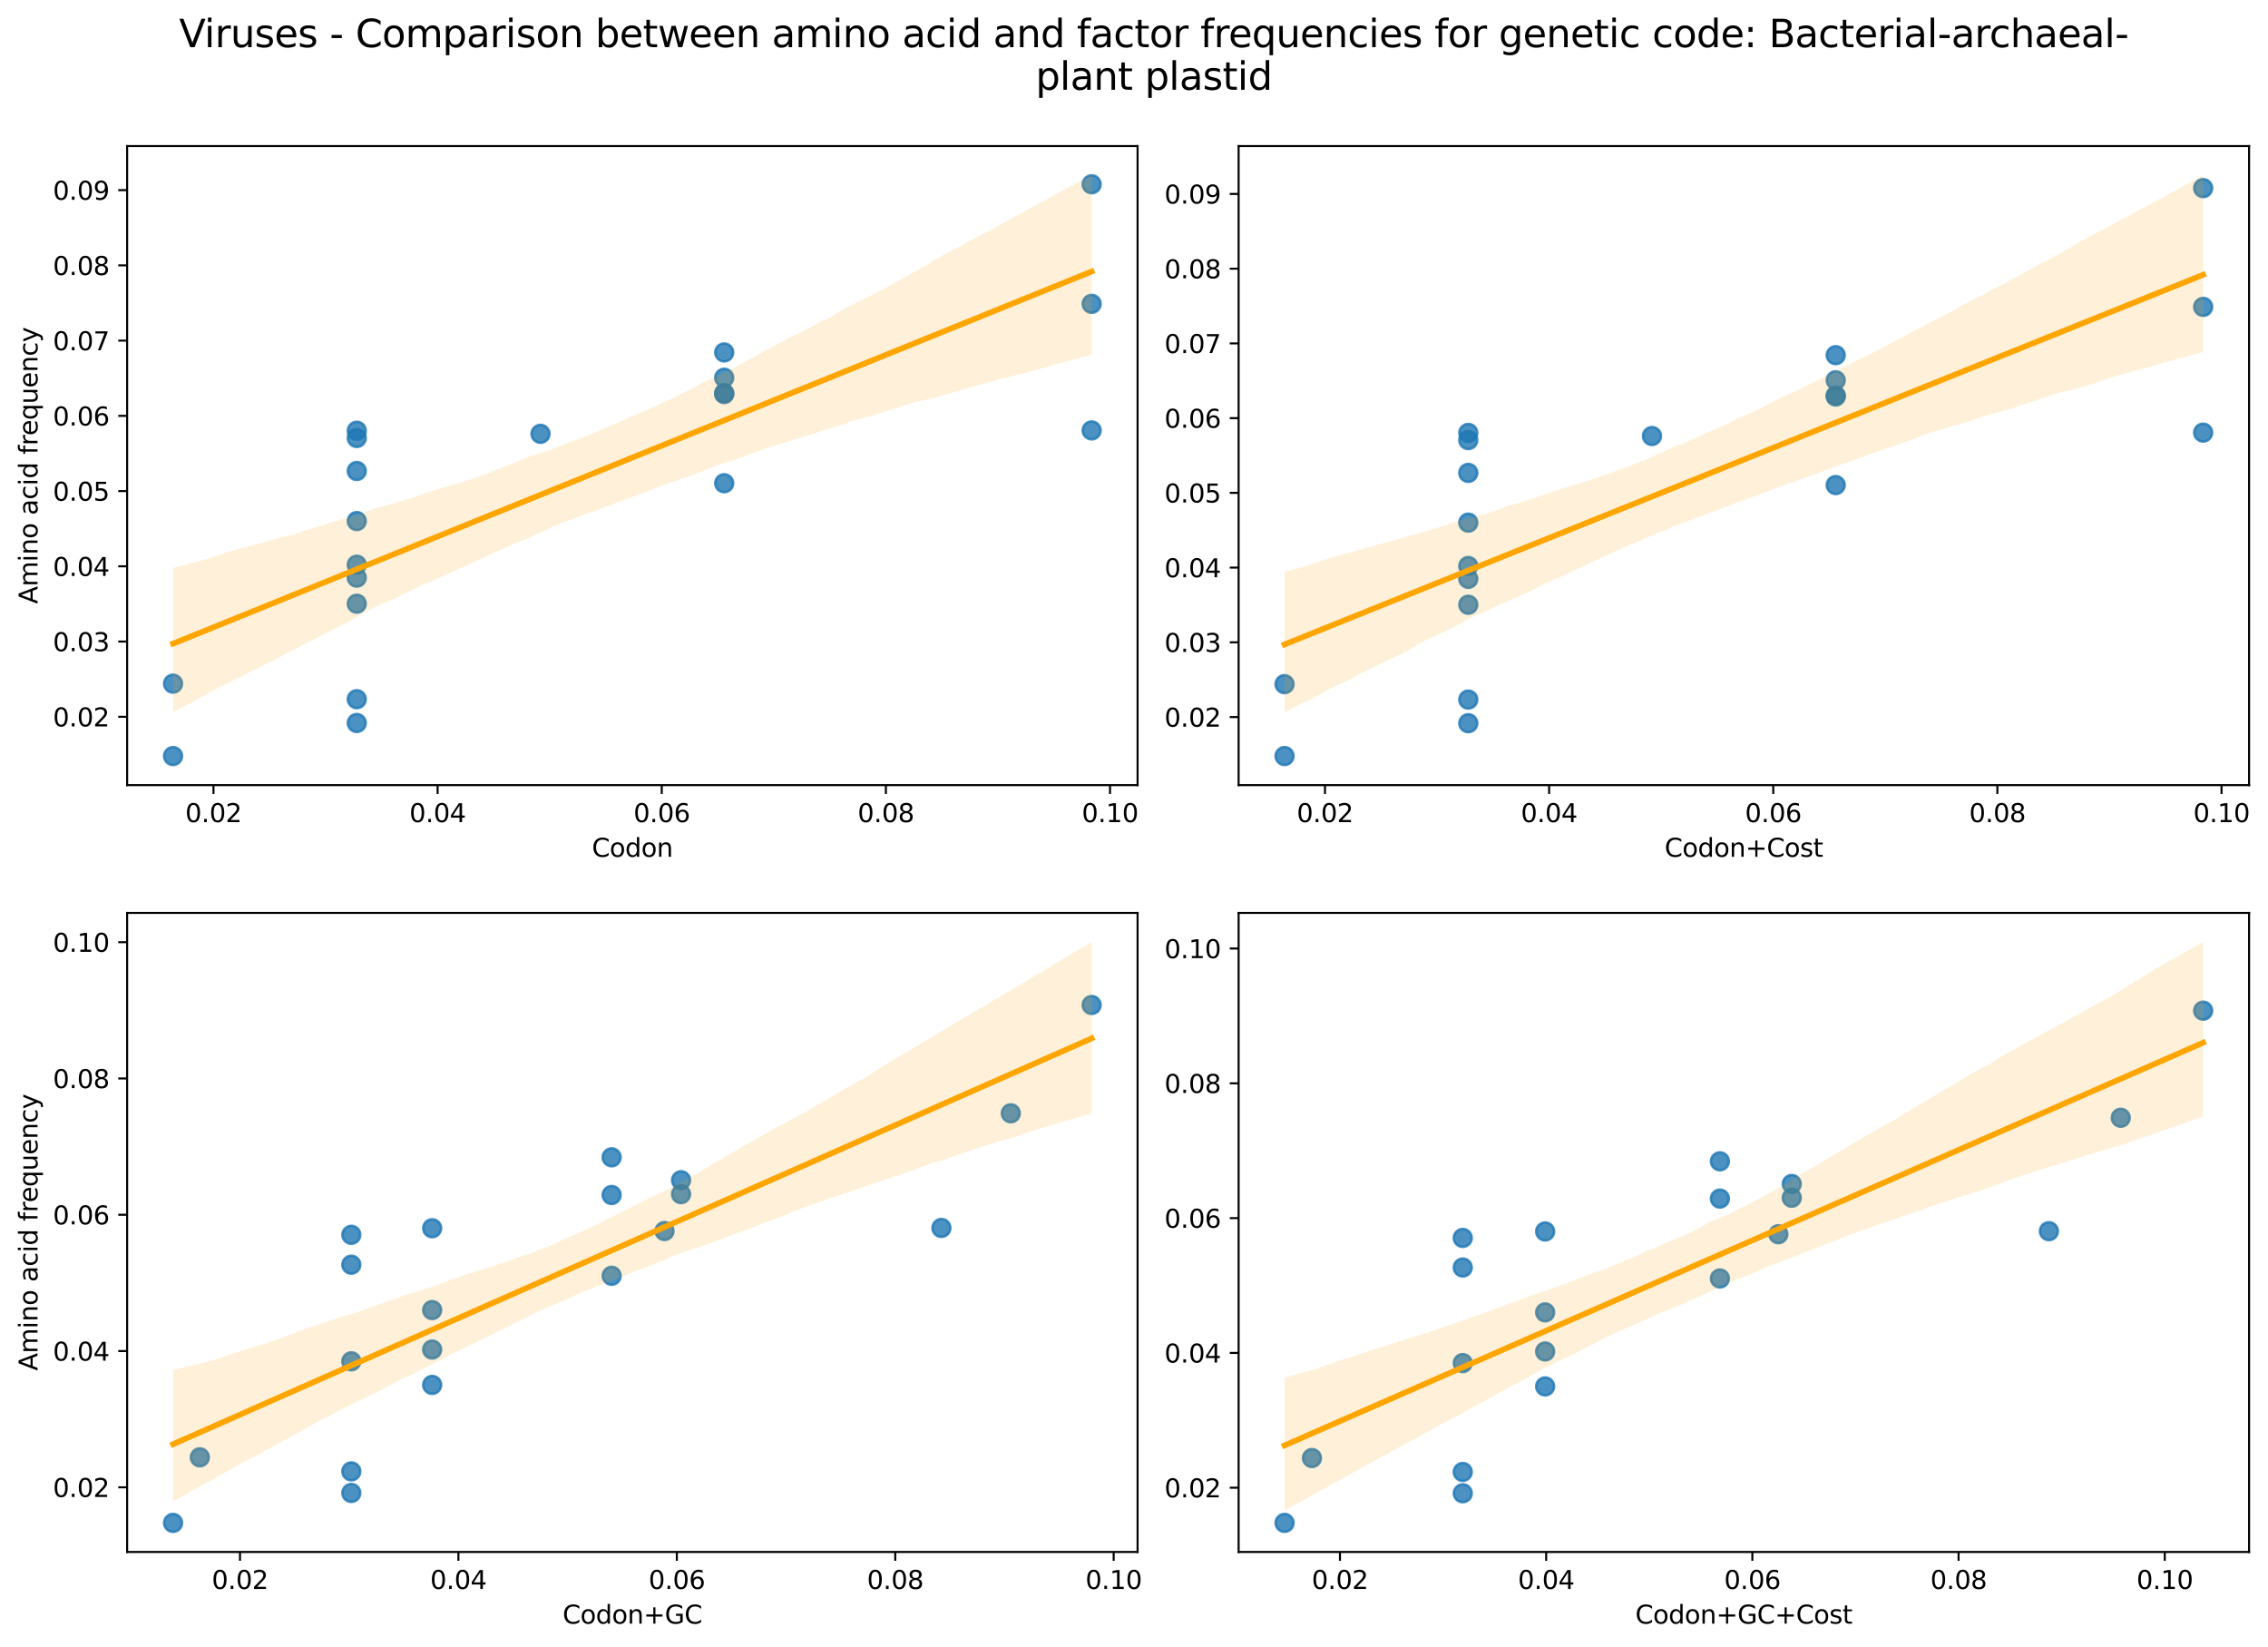 <?xml version="1.0" encoding="utf-8" standalone="no"?>
<!DOCTYPE svg PUBLIC "-//W3C//DTD SVG 1.1//EN"
  "http://www.w3.org/Graphics/SVG/1.1/DTD/svg11.dtd">
<svg xmlns:xlink="http://www.w3.org/1999/xlink" width="894.606pt" height="649.556pt" viewBox="0 0 894.606 649.556" xmlns="http://www.w3.org/2000/svg" version="1.1">
 <defs>
  <style type="text/css">*{stroke-linejoin: round; stroke-linecap: butt}</style>
 </defs>
 <g id="figure_1">
  <g id="patch_1">
   <path d="M 0 649.556 
L 894.606 649.556 
L 894.606 0 
L 0 0 
z
" style="fill: #ffffff"/>
  </g>
  <g id="axes_1">
   <g id="patch_2">
    <path d="M 50.144 309.6 
L 448.715 309.6 
L 448.715 57.6 
L 50.144 57.6 
z
" style="fill: #ffffff"/>
   </g>
   <g id="PathCollection_1">
    <defs>
     <path id="m1d4b48cf65" d="M 0 3.536 
C 0.938 3.536 1.837 3.163 2.5 2.5 
C 3.163 1.837 3.536 0.938 3.536 0 
C 3.536 -0.938 3.163 -1.837 2.5 -2.5 
C 1.837 -3.163 0.938 -3.536 0 -3.536 
C -0.938 -3.536 -1.837 -3.163 -2.5 -2.5 
C -3.163 -1.837 -3.536 -0.938 -3.536 0 
C -3.536 0.938 -3.163 1.837 -2.5 2.5 
C -1.837 3.163 -0.938 3.536 0 3.536 
z
" style="stroke: #1f77b4; stroke-opacity: 0.8"/>
    </defs>
    <g clip-path="url(#p472f1008b7)">
     <use xlink:href="#m1d4b48cf65" x="68.261" y="269.593" style="fill: #1f77b4; fill-opacity: 0.8; stroke: #1f77b4; stroke-opacity: 0.8"/>
     <use xlink:href="#m1d4b48cf65" x="68.261" y="298.145" style="fill: #1f77b4; fill-opacity: 0.8; stroke: #1f77b4; stroke-opacity: 0.8"/>
     <use xlink:href="#m1d4b48cf65" x="140.728" y="285.105" style="fill: #1f77b4; fill-opacity: 0.8; stroke: #1f77b4; stroke-opacity: 0.8"/>
     <use xlink:href="#m1d4b48cf65" x="140.728" y="185.728" style="fill: #1f77b4; fill-opacity: 0.8; stroke: #1f77b4; stroke-opacity: 0.8"/>
     <use xlink:href="#m1d4b48cf65" x="140.728" y="172.716" style="fill: #1f77b4; fill-opacity: 0.8; stroke: #1f77b4; stroke-opacity: 0.8"/>
     <use xlink:href="#m1d4b48cf65" x="140.728" y="222.682" style="fill: #1f77b4; fill-opacity: 0.8; stroke: #1f77b4; stroke-opacity: 0.8"/>
     <use xlink:href="#m1d4b48cf65" x="140.728" y="275.722" style="fill: #1f77b4; fill-opacity: 0.8; stroke: #1f77b4; stroke-opacity: 0.8"/>
     <use xlink:href="#m1d4b48cf65" x="140.728" y="169.859" style="fill: #1f77b4; fill-opacity: 0.8; stroke: #1f77b4; stroke-opacity: 0.8"/>
     <use xlink:href="#m1d4b48cf65" x="140.728" y="205.485" style="fill: #1f77b4; fill-opacity: 0.8; stroke: #1f77b4; stroke-opacity: 0.8"/>
     <use xlink:href="#m1d4b48cf65" x="140.728" y="227.795" style="fill: #1f77b4; fill-opacity: 0.8; stroke: #1f77b4; stroke-opacity: 0.8"/>
     <use xlink:href="#m1d4b48cf65" x="140.728" y="238.069" style="fill: #1f77b4; fill-opacity: 0.8; stroke: #1f77b4; stroke-opacity: 0.8"/>
     <use xlink:href="#m1d4b48cf65" x="213.196" y="171.081" style="fill: #1f77b4; fill-opacity: 0.8; stroke: #1f77b4; stroke-opacity: 0.8"/>
     <use xlink:href="#m1d4b48cf65" x="285.663" y="138.979" style="fill: #1f77b4; fill-opacity: 0.8; stroke: #1f77b4; stroke-opacity: 0.8"/>
     <use xlink:href="#m1d4b48cf65" x="285.663" y="155.394" style="fill: #1f77b4; fill-opacity: 0.8; stroke: #1f77b4; stroke-opacity: 0.8"/>
     <use xlink:href="#m1d4b48cf65" x="285.663" y="190.556" style="fill: #1f77b4; fill-opacity: 0.8; stroke: #1f77b4; stroke-opacity: 0.8"/>
     <use xlink:href="#m1d4b48cf65" x="285.663" y="155.018" style="fill: #1f77b4; fill-opacity: 0.8; stroke: #1f77b4; stroke-opacity: 0.8"/>
     <use xlink:href="#m1d4b48cf65" x="285.663" y="148.957" style="fill: #1f77b4; fill-opacity: 0.8; stroke: #1f77b4; stroke-opacity: 0.8"/>
     <use xlink:href="#m1d4b48cf65" x="430.598" y="72.665" style="fill: #1f77b4; fill-opacity: 0.8; stroke: #1f77b4; stroke-opacity: 0.8"/>
     <use xlink:href="#m1d4b48cf65" x="430.598" y="169.733" style="fill: #1f77b4; fill-opacity: 0.8; stroke: #1f77b4; stroke-opacity: 0.8"/>
     <use xlink:href="#m1d4b48cf65" x="430.598" y="119.814" style="fill: #1f77b4; fill-opacity: 0.8; stroke: #1f77b4; stroke-opacity: 0.8"/>
    </g>
   </g>
   <g id="PolyCollection_1">
    <path d="M 68.261 224.006 
L 68.261 280.831 
L 71.921 278.914 
L 75.581 276.995 
L 79.241 275.043 
L 82.901 272.955 
L 86.561 271.087 
L 90.22 269.331 
L 93.88 267.415 
L 97.54 265.502 
L 101.2 263.705 
L 104.86 261.855 
L 108.52 260.063 
L 112.18 258.12 
L 115.84 256.196 
L 119.5 254.25 
L 123.16 252.468 
L 126.82 250.614 
L 130.48 248.634 
L 134.14 246.91 
L 137.8 245.035 
L 141.46 242.838 
L 145.12 240.822 
L 148.78 239.001 
L 152.44 237.413 
L 156.1 235.892 
L 159.76 233.891 
L 163.42 232.205 
L 167.08 230.477 
L 170.74 228.912 
L 174.4 227.367 
L 178.06 225.701 
L 181.72 223.965 
L 185.38 222.336 
L 189.04 220.683 
L 192.7 218.927 
L 196.36 217.187 
L 200.02 215.772 
L 203.68 214.088 
L 207.34 212.673 
L 211 210.963 
L 214.66 209.24 
L 218.32 207.584 
L 221.98 206.081 
L 225.64 204.782 
L 229.3 203.409 
L 232.96 202.112 
L 236.62 200.747 
L 240.28 199.475 
L 243.94 198.012 
L 247.599 196.648 
L 251.259 195.275 
L 254.919 193.907 
L 258.579 192.542 
L 262.239 191.123 
L 265.899 189.802 
L 269.559 188.543 
L 273.219 187.336 
L 276.879 185.843 
L 280.539 184.383 
L 284.199 183.06 
L 287.859 181.884 
L 291.519 180.709 
L 295.179 179.444 
L 298.839 177.927 
L 302.499 176.675 
L 306.159 175.523 
L 309.819 174.465 
L 313.479 173.266 
L 317.139 172.185 
L 320.799 171.098 
L 324.459 169.807 
L 328.119 168.716 
L 331.779 167.561 
L 335.439 166.285 
L 339.099 165.238 
L 342.759 164.284 
L 346.419 163.153 
L 350.079 161.962 
L 353.739 160.914 
L 357.399 159.656 
L 361.059 158.509 
L 364.719 157.794 
L 368.379 157.012 
L 372.039 155.896 
L 375.699 154.846 
L 379.359 153.764 
L 383.019 152.687 
L 386.679 151.659 
L 390.339 150.668 
L 393.999 149.645 
L 397.659 148.729 
L 401.318 147.838 
L 404.978 146.908 
L 408.638 145.893 
L 412.298 144.88 
L 415.958 143.867 
L 419.618 142.855 
L 423.278 141.842 
L 426.938 140.829 
L 430.598 139.817 
L 430.598 69.055 
L 430.598 69.055 
L 426.938 71.057 
L 423.278 72.894 
L 419.618 74.858 
L 415.958 76.865 
L 412.298 78.872 
L 408.638 80.88 
L 404.978 82.887 
L 401.318 84.897 
L 397.659 86.912 
L 393.999 88.926 
L 390.339 90.906 
L 386.679 92.767 
L 383.019 94.758 
L 379.359 96.773 
L 375.699 98.541 
L 372.039 100.606 
L 368.379 102.699 
L 364.719 104.958 
L 361.059 106.921 
L 357.399 109.017 
L 353.739 111.08 
L 350.079 113.084 
L 346.419 115.068 
L 342.759 116.883 
L 339.099 118.679 
L 335.439 120.491 
L 331.779 122.545 
L 328.119 124.815 
L 324.459 126.521 
L 320.799 128.425 
L 317.139 130.466 
L 313.479 132.143 
L 309.819 134.055 
L 306.159 135.988 
L 302.499 137.933 
L 298.839 139.874 
L 295.179 141.911 
L 291.519 143.898 
L 287.859 145.932 
L 284.199 147.627 
L 280.539 149.254 
L 276.879 150.99 
L 273.219 153.082 
L 269.559 154.904 
L 265.899 156.712 
L 262.239 158.41 
L 258.579 160.229 
L 254.919 161.807 
L 251.259 163.389 
L 247.599 164.981 
L 243.94 166.547 
L 240.28 168.127 
L 236.62 169.709 
L 232.96 171.311 
L 229.3 172.69 
L 225.64 174.072 
L 221.98 175.457 
L 218.32 176.837 
L 214.66 178.212 
L 211 179.311 
L 207.34 180.585 
L 203.68 182.051 
L 200.02 183.621 
L 196.36 185 
L 192.7 186.513 
L 189.04 187.896 
L 185.38 189.122 
L 181.72 190.317 
L 178.06 191.362 
L 174.4 192.408 
L 170.74 193.46 
L 167.08 194.694 
L 163.42 196.083 
L 159.76 197.186 
L 156.1 198.179 
L 152.44 199.231 
L 148.78 200.248 
L 145.12 201.551 
L 141.46 202.851 
L 137.8 203.965 
L 134.14 204.995 
L 130.48 206.025 
L 126.82 207.228 
L 123.16 208.307 
L 119.5 209.482 
L 115.84 210.768 
L 112.18 211.636 
L 108.52 212.504 
L 104.86 213.658 
L 101.2 214.646 
L 97.54 215.559 
L 93.88 216.473 
L 90.22 217.54 
L 86.561 218.85 
L 82.901 220.05 
L 79.241 221.037 
L 75.581 222.025 
L 71.921 223.013 
L 68.261 224.006 
z
" clip-path="url(#p472f1008b7)" style="fill: #ffa500; fill-opacity: 0.15"/>
   </g>
   <g id="matplotlib.axis_1">
    <g id="xtick_1">
     <g id="line2d_1">
      <defs>
       <path id="mdcf3fe6c8f" d="M 0 0 
L 0 3.5 
" style="stroke: #000000; stroke-width: 0.8"/>
      </defs>
      <g>
       <use xlink:href="#mdcf3fe6c8f" x="84.203" y="309.6" style="stroke: #000000; stroke-width: 0.8"/>
      </g>
     </g>
     <g id="text_1">
      <!-- 0.02 -->
      <g transform="translate(73.071 324.198) scale(0.1 -0.1)">
       <defs>
        <path id="DejaVuSans-30" d="M 2034 4250 
Q 1547 4250 1301 3770 
Q 1056 3291 1056 2328 
Q 1056 1369 1301 889 
Q 1547 409 2034 409 
Q 2525 409 2770 889 
Q 3016 1369 3016 2328 
Q 3016 3291 2770 3770 
Q 2525 4250 2034 4250 
z
M 2034 4750 
Q 2819 4750 3233 4129 
Q 3647 3509 3647 2328 
Q 3647 1150 3233 529 
Q 2819 -91 2034 -91 
Q 1250 -91 836 529 
Q 422 1150 422 2328 
Q 422 3509 836 4129 
Q 1250 4750 2034 4750 
z
" transform="scale(0.016)"/>
        <path id="DejaVuSans-2e" d="M 684 794 
L 1344 794 
L 1344 0 
L 684 0 
L 684 794 
z
" transform="scale(0.016)"/>
        <path id="DejaVuSans-32" d="M 1228 531 
L 3431 531 
L 3431 0 
L 469 0 
L 469 531 
Q 828 903 1448 1529 
Q 2069 2156 2228 2338 
Q 2531 2678 2651 2914 
Q 2772 3150 2772 3378 
Q 2772 3750 2511 3984 
Q 2250 4219 1831 4219 
Q 1534 4219 1204 4116 
Q 875 4013 500 3803 
L 500 4441 
Q 881 4594 1212 4672 
Q 1544 4750 1819 4750 
Q 2544 4750 2975 4387 
Q 3406 4025 3406 3419 
Q 3406 3131 3298 2873 
Q 3191 2616 2906 2266 
Q 2828 2175 2409 1742 
Q 1991 1309 1228 531 
z
" transform="scale(0.016)"/>
       </defs>
       <use xlink:href="#DejaVuSans-30"/>
       <use xlink:href="#DejaVuSans-2e" x="63.623"/>
       <use xlink:href="#DejaVuSans-30" x="95.41"/>
       <use xlink:href="#DejaVuSans-32" x="159.033"/>
      </g>
     </g>
    </g>
    <g id="xtick_2">
     <g id="line2d_2">
      <g>
       <use xlink:href="#mdcf3fe6c8f" x="172.614" y="309.6" style="stroke: #000000; stroke-width: 0.8"/>
      </g>
     </g>
     <g id="text_2">
      <!-- 0.04 -->
      <g transform="translate(161.481 324.198) scale(0.1 -0.1)">
       <defs>
        <path id="DejaVuSans-34" d="M 2419 4116 
L 825 1625 
L 2419 1625 
L 2419 4116 
z
M 2253 4666 
L 3047 4666 
L 3047 1625 
L 3713 1625 
L 3713 1100 
L 3047 1100 
L 3047 0 
L 2419 0 
L 2419 1100 
L 313 1100 
L 313 1709 
L 2253 4666 
z
" transform="scale(0.016)"/>
       </defs>
       <use xlink:href="#DejaVuSans-30"/>
       <use xlink:href="#DejaVuSans-2e" x="63.623"/>
       <use xlink:href="#DejaVuSans-30" x="95.41"/>
       <use xlink:href="#DejaVuSans-34" x="159.033"/>
      </g>
     </g>
    </g>
    <g id="xtick_3">
     <g id="line2d_3">
      <g>
       <use xlink:href="#mdcf3fe6c8f" x="261.024" y="309.6" style="stroke: #000000; stroke-width: 0.8"/>
      </g>
     </g>
     <g id="text_3">
      <!-- 0.06 -->
      <g transform="translate(249.891 324.198) scale(0.1 -0.1)">
       <defs>
        <path id="DejaVuSans-36" d="M 2113 2584 
Q 1688 2584 1439 2293 
Q 1191 2003 1191 1497 
Q 1191 994 1439 701 
Q 1688 409 2113 409 
Q 2538 409 2786 701 
Q 3034 994 3034 1497 
Q 3034 2003 2786 2293 
Q 2538 2584 2113 2584 
z
M 3366 4563 
L 3366 3988 
Q 3128 4100 2886 4159 
Q 2644 4219 2406 4219 
Q 1781 4219 1451 3797 
Q 1122 3375 1075 2522 
Q 1259 2794 1537 2939 
Q 1816 3084 2150 3084 
Q 2853 3084 3261 2657 
Q 3669 2231 3669 1497 
Q 3669 778 3244 343 
Q 2819 -91 2113 -91 
Q 1303 -91 875 529 
Q 447 1150 447 2328 
Q 447 3434 972 4092 
Q 1497 4750 2381 4750 
Q 2619 4750 2861 4703 
Q 3103 4656 3366 4563 
z
" transform="scale(0.016)"/>
       </defs>
       <use xlink:href="#DejaVuSans-30"/>
       <use xlink:href="#DejaVuSans-2e" x="63.623"/>
       <use xlink:href="#DejaVuSans-30" x="95.41"/>
       <use xlink:href="#DejaVuSans-36" x="159.033"/>
      </g>
     </g>
    </g>
    <g id="xtick_4">
     <g id="line2d_4">
      <g>
       <use xlink:href="#mdcf3fe6c8f" x="349.435" y="309.6" style="stroke: #000000; stroke-width: 0.8"/>
      </g>
     </g>
     <g id="text_4">
      <!-- 0.08 -->
      <g transform="translate(338.302 324.198) scale(0.1 -0.1)">
       <defs>
        <path id="DejaVuSans-38" d="M 2034 2216 
Q 1584 2216 1326 1975 
Q 1069 1734 1069 1313 
Q 1069 891 1326 650 
Q 1584 409 2034 409 
Q 2484 409 2743 651 
Q 3003 894 3003 1313 
Q 3003 1734 2745 1975 
Q 2488 2216 2034 2216 
z
M 1403 2484 
Q 997 2584 770 2862 
Q 544 3141 544 3541 
Q 544 4100 942 4425 
Q 1341 4750 2034 4750 
Q 2731 4750 3128 4425 
Q 3525 4100 3525 3541 
Q 3525 3141 3298 2862 
Q 3072 2584 2669 2484 
Q 3125 2378 3379 2068 
Q 3634 1759 3634 1313 
Q 3634 634 3220 271 
Q 2806 -91 2034 -91 
Q 1263 -91 848 271 
Q 434 634 434 1313 
Q 434 1759 690 2068 
Q 947 2378 1403 2484 
z
M 1172 3481 
Q 1172 3119 1398 2916 
Q 1625 2713 2034 2713 
Q 2441 2713 2670 2916 
Q 2900 3119 2900 3481 
Q 2900 3844 2670 4047 
Q 2441 4250 2034 4250 
Q 1625 4250 1398 4047 
Q 1172 3844 1172 3481 
z
" transform="scale(0.016)"/>
       </defs>
       <use xlink:href="#DejaVuSans-30"/>
       <use xlink:href="#DejaVuSans-2e" x="63.623"/>
       <use xlink:href="#DejaVuSans-30" x="95.41"/>
       <use xlink:href="#DejaVuSans-38" x="159.033"/>
      </g>
     </g>
    </g>
    <g id="xtick_5">
     <g id="line2d_5">
      <g>
       <use xlink:href="#mdcf3fe6c8f" x="437.845" y="309.6" style="stroke: #000000; stroke-width: 0.8"/>
      </g>
     </g>
     <g id="text_5">
      <!-- 0.10 -->
      <g transform="translate(426.712 324.198) scale(0.1 -0.1)">
       <defs>
        <path id="DejaVuSans-31" d="M 794 531 
L 1825 531 
L 1825 4091 
L 703 3866 
L 703 4441 
L 1819 4666 
L 2450 4666 
L 2450 531 
L 3481 531 
L 3481 0 
L 794 0 
L 794 531 
z
" transform="scale(0.016)"/>
       </defs>
       <use xlink:href="#DejaVuSans-30"/>
       <use xlink:href="#DejaVuSans-2e" x="63.623"/>
       <use xlink:href="#DejaVuSans-31" x="95.41"/>
       <use xlink:href="#DejaVuSans-30" x="159.033"/>
      </g>
     </g>
    </g>
    <g id="text_6">
     <!-- Codon -->
     <g transform="translate(233.476 337.877) scale(0.1 -0.1)">
      <defs>
       <path id="DejaVuSans-43" d="M 4122 4306 
L 4122 3641 
Q 3803 3938 3442 4084 
Q 3081 4231 2675 4231 
Q 1875 4231 1450 3742 
Q 1025 3253 1025 2328 
Q 1025 1406 1450 917 
Q 1875 428 2675 428 
Q 3081 428 3442 575 
Q 3803 722 4122 1019 
L 4122 359 
Q 3791 134 3420 21 
Q 3050 -91 2638 -91 
Q 1578 -91 968 557 
Q 359 1206 359 2328 
Q 359 3453 968 4101 
Q 1578 4750 2638 4750 
Q 3056 4750 3426 4639 
Q 3797 4528 4122 4306 
z
" transform="scale(0.016)"/>
       <path id="DejaVuSans-6f" d="M 1959 3097 
Q 1497 3097 1228 2736 
Q 959 2375 959 1747 
Q 959 1119 1226 758 
Q 1494 397 1959 397 
Q 2419 397 2687 759 
Q 2956 1122 2956 1747 
Q 2956 2369 2687 2733 
Q 2419 3097 1959 3097 
z
M 1959 3584 
Q 2709 3584 3137 3096 
Q 3566 2609 3566 1747 
Q 3566 888 3137 398 
Q 2709 -91 1959 -91 
Q 1206 -91 779 398 
Q 353 888 353 1747 
Q 353 2609 779 3096 
Q 1206 3584 1959 3584 
z
" transform="scale(0.016)"/>
       <path id="DejaVuSans-64" d="M 2906 2969 
L 2906 4863 
L 3481 4863 
L 3481 0 
L 2906 0 
L 2906 525 
Q 2725 213 2448 61 
Q 2172 -91 1784 -91 
Q 1150 -91 751 415 
Q 353 922 353 1747 
Q 353 2572 751 3078 
Q 1150 3584 1784 3584 
Q 2172 3584 2448 3432 
Q 2725 3281 2906 2969 
z
M 947 1747 
Q 947 1113 1208 752 
Q 1469 391 1925 391 
Q 2381 391 2643 752 
Q 2906 1113 2906 1747 
Q 2906 2381 2643 2742 
Q 2381 3103 1925 3103 
Q 1469 3103 1208 2742 
Q 947 2381 947 1747 
z
" transform="scale(0.016)"/>
       <path id="DejaVuSans-6e" d="M 3513 2113 
L 3513 0 
L 2938 0 
L 2938 2094 
Q 2938 2591 2744 2837 
Q 2550 3084 2163 3084 
Q 1697 3084 1428 2787 
Q 1159 2491 1159 1978 
L 1159 0 
L 581 0 
L 581 3500 
L 1159 3500 
L 1159 2956 
Q 1366 3272 1645 3428 
Q 1925 3584 2291 3584 
Q 2894 3584 3203 3211 
Q 3513 2838 3513 2113 
z
" transform="scale(0.016)"/>
      </defs>
      <use xlink:href="#DejaVuSans-43"/>
      <use xlink:href="#DejaVuSans-6f" x="69.824"/>
      <use xlink:href="#DejaVuSans-64" x="131.006"/>
      <use xlink:href="#DejaVuSans-6f" x="194.482"/>
      <use xlink:href="#DejaVuSans-6e" x="255.664"/>
     </g>
    </g>
   </g>
   <g id="matplotlib.axis_2">
    <g id="ytick_1">
     <g id="line2d_6">
      <defs>
       <path id="m66e42e3973" d="M 0 0 
L -3.5 0 
" style="stroke: #000000; stroke-width: 0.8"/>
      </defs>
      <g>
       <use xlink:href="#m66e42e3973" x="50.144" y="282.658" style="stroke: #000000; stroke-width: 0.8"/>
      </g>
     </g>
     <g id="text_7">
      <!-- 0.02 -->
      <g transform="translate(20.878 286.458) scale(0.1 -0.1)">
       <use xlink:href="#DejaVuSans-30"/>
       <use xlink:href="#DejaVuSans-2e" x="63.623"/>
       <use xlink:href="#DejaVuSans-30" x="95.41"/>
       <use xlink:href="#DejaVuSans-32" x="159.033"/>
      </g>
     </g>
    </g>
    <g id="ytick_2">
     <g id="line2d_7">
      <g>
       <use xlink:href="#m66e42e3973" x="50.144" y="252.991" style="stroke: #000000; stroke-width: 0.8"/>
      </g>
     </g>
     <g id="text_8">
      <!-- 0.03 -->
      <g transform="translate(20.878 256.79) scale(0.1 -0.1)">
       <defs>
        <path id="DejaVuSans-33" d="M 2597 2516 
Q 3050 2419 3304 2112 
Q 3559 1806 3559 1356 
Q 3559 666 3084 287 
Q 2609 -91 1734 -91 
Q 1441 -91 1130 -33 
Q 819 25 488 141 
L 488 750 
Q 750 597 1062 519 
Q 1375 441 1716 441 
Q 2309 441 2620 675 
Q 2931 909 2931 1356 
Q 2931 1769 2642 2001 
Q 2353 2234 1838 2234 
L 1294 2234 
L 1294 2753 
L 1863 2753 
Q 2328 2753 2575 2939 
Q 2822 3125 2822 3475 
Q 2822 3834 2567 4026 
Q 2313 4219 1838 4219 
Q 1578 4219 1281 4162 
Q 984 4106 628 3988 
L 628 4550 
Q 988 4650 1302 4700 
Q 1616 4750 1894 4750 
Q 2613 4750 3031 4423 
Q 3450 4097 3450 3541 
Q 3450 3153 3228 2886 
Q 3006 2619 2597 2516 
z
" transform="scale(0.016)"/>
       </defs>
       <use xlink:href="#DejaVuSans-30"/>
       <use xlink:href="#DejaVuSans-2e" x="63.623"/>
       <use xlink:href="#DejaVuSans-30" x="95.41"/>
       <use xlink:href="#DejaVuSans-33" x="159.033"/>
      </g>
     </g>
    </g>
    <g id="ytick_3">
     <g id="line2d_8">
      <g>
       <use xlink:href="#m66e42e3973" x="50.144" y="223.323" style="stroke: #000000; stroke-width: 0.8"/>
      </g>
     </g>
     <g id="text_9">
      <!-- 0.04 -->
      <g transform="translate(20.878 227.122) scale(0.1 -0.1)">
       <use xlink:href="#DejaVuSans-30"/>
       <use xlink:href="#DejaVuSans-2e" x="63.623"/>
       <use xlink:href="#DejaVuSans-30" x="95.41"/>
       <use xlink:href="#DejaVuSans-34" x="159.033"/>
      </g>
     </g>
    </g>
    <g id="ytick_4">
     <g id="line2d_9">
      <g>
       <use xlink:href="#m66e42e3973" x="50.144" y="193.655" style="stroke: #000000; stroke-width: 0.8"/>
      </g>
     </g>
     <g id="text_10">
      <!-- 0.05 -->
      <g transform="translate(20.878 197.454) scale(0.1 -0.1)">
       <defs>
        <path id="DejaVuSans-35" d="M 691 4666 
L 3169 4666 
L 3169 4134 
L 1269 4134 
L 1269 2991 
Q 1406 3038 1543 3061 
Q 1681 3084 1819 3084 
Q 2600 3084 3056 2656 
Q 3513 2228 3513 1497 
Q 3513 744 3044 326 
Q 2575 -91 1722 -91 
Q 1428 -91 1123 -41 
Q 819 9 494 109 
L 494 744 
Q 775 591 1075 516 
Q 1375 441 1709 441 
Q 2250 441 2565 725 
Q 2881 1009 2881 1497 
Q 2881 1984 2565 2268 
Q 2250 2553 1709 2553 
Q 1456 2553 1204 2497 
Q 953 2441 691 2322 
L 691 4666 
z
" transform="scale(0.016)"/>
       </defs>
       <use xlink:href="#DejaVuSans-30"/>
       <use xlink:href="#DejaVuSans-2e" x="63.623"/>
       <use xlink:href="#DejaVuSans-30" x="95.41"/>
       <use xlink:href="#DejaVuSans-35" x="159.033"/>
      </g>
     </g>
    </g>
    <g id="ytick_5">
     <g id="line2d_10">
      <g>
       <use xlink:href="#m66e42e3973" x="50.144" y="163.987" style="stroke: #000000; stroke-width: 0.8"/>
      </g>
     </g>
     <g id="text_11">
      <!-- 0.06 -->
      <g transform="translate(20.878 167.786) scale(0.1 -0.1)">
       <use xlink:href="#DejaVuSans-30"/>
       <use xlink:href="#DejaVuSans-2e" x="63.623"/>
       <use xlink:href="#DejaVuSans-30" x="95.41"/>
       <use xlink:href="#DejaVuSans-36" x="159.033"/>
      </g>
     </g>
    </g>
    <g id="ytick_6">
     <g id="line2d_11">
      <g>
       <use xlink:href="#m66e42e3973" x="50.144" y="134.319" style="stroke: #000000; stroke-width: 0.8"/>
      </g>
     </g>
     <g id="text_12">
      <!-- 0.07 -->
      <g transform="translate(20.878 138.118) scale(0.1 -0.1)">
       <defs>
        <path id="DejaVuSans-37" d="M 525 4666 
L 3525 4666 
L 3525 4397 
L 1831 0 
L 1172 0 
L 2766 4134 
L 525 4134 
L 525 4666 
z
" transform="scale(0.016)"/>
       </defs>
       <use xlink:href="#DejaVuSans-30"/>
       <use xlink:href="#DejaVuSans-2e" x="63.623"/>
       <use xlink:href="#DejaVuSans-30" x="95.41"/>
       <use xlink:href="#DejaVuSans-37" x="159.033"/>
      </g>
     </g>
    </g>
    <g id="ytick_7">
     <g id="line2d_12">
      <g>
       <use xlink:href="#m66e42e3973" x="50.144" y="104.651" style="stroke: #000000; stroke-width: 0.8"/>
      </g>
     </g>
     <g id="text_13">
      <!-- 0.08 -->
      <g transform="translate(20.878 108.45) scale(0.1 -0.1)">
       <use xlink:href="#DejaVuSans-30"/>
       <use xlink:href="#DejaVuSans-2e" x="63.623"/>
       <use xlink:href="#DejaVuSans-30" x="95.41"/>
       <use xlink:href="#DejaVuSans-38" x="159.033"/>
      </g>
     </g>
    </g>
    <g id="ytick_8">
     <g id="line2d_13">
      <g>
       <use xlink:href="#m66e42e3973" x="50.144" y="74.983" style="stroke: #000000; stroke-width: 0.8"/>
      </g>
     </g>
     <g id="text_14">
      <!-- 0.09 -->
      <g transform="translate(20.878 78.783) scale(0.1 -0.1)">
       <defs>
        <path id="DejaVuSans-39" d="M 703 97 
L 703 672 
Q 941 559 1184 500 
Q 1428 441 1663 441 
Q 2288 441 2617 861 
Q 2947 1281 2994 2138 
Q 2813 1869 2534 1725 
Q 2256 1581 1919 1581 
Q 1219 1581 811 2004 
Q 403 2428 403 3163 
Q 403 3881 828 4315 
Q 1253 4750 1959 4750 
Q 2769 4750 3195 4129 
Q 3622 3509 3622 2328 
Q 3622 1225 3098 567 
Q 2575 -91 1691 -91 
Q 1453 -91 1209 -44 
Q 966 3 703 97 
z
M 1959 2075 
Q 2384 2075 2632 2365 
Q 2881 2656 2881 3163 
Q 2881 3666 2632 3958 
Q 2384 4250 1959 4250 
Q 1534 4250 1286 3958 
Q 1038 3666 1038 3163 
Q 1038 2656 1286 2365 
Q 1534 2075 1959 2075 
z
" transform="scale(0.016)"/>
       </defs>
       <use xlink:href="#DejaVuSans-30"/>
       <use xlink:href="#DejaVuSans-2e" x="63.623"/>
       <use xlink:href="#DejaVuSans-30" x="95.41"/>
       <use xlink:href="#DejaVuSans-39" x="159.033"/>
      </g>
     </g>
    </g>
    <g id="text_15">
     <!-- Amino acid frequency -->
     <g transform="translate(14.798 238.139) rotate(-90) scale(0.1 -0.1)">
      <defs>
       <path id="DejaVuSans-41" d="M 2188 4044 
L 1331 1722 
L 3047 1722 
L 2188 4044 
z
M 1831 4666 
L 2547 4666 
L 4325 0 
L 3669 0 
L 3244 1197 
L 1141 1197 
L 716 0 
L 50 0 
L 1831 4666 
z
" transform="scale(0.016)"/>
       <path id="DejaVuSans-6d" d="M 3328 2828 
Q 3544 3216 3844 3400 
Q 4144 3584 4550 3584 
Q 5097 3584 5394 3201 
Q 5691 2819 5691 2113 
L 5691 0 
L 5113 0 
L 5113 2094 
Q 5113 2597 4934 2840 
Q 4756 3084 4391 3084 
Q 3944 3084 3684 2787 
Q 3425 2491 3425 1978 
L 3425 0 
L 2847 0 
L 2847 2094 
Q 2847 2600 2669 2842 
Q 2491 3084 2119 3084 
Q 1678 3084 1418 2786 
Q 1159 2488 1159 1978 
L 1159 0 
L 581 0 
L 581 3500 
L 1159 3500 
L 1159 2956 
Q 1356 3278 1631 3431 
Q 1906 3584 2284 3584 
Q 2666 3584 2933 3390 
Q 3200 3197 3328 2828 
z
" transform="scale(0.016)"/>
       <path id="DejaVuSans-69" d="M 603 3500 
L 1178 3500 
L 1178 0 
L 603 0 
L 603 3500 
z
M 603 4863 
L 1178 4863 
L 1178 4134 
L 603 4134 
L 603 4863 
z
" transform="scale(0.016)"/>
       <path id="DejaVuSans-20" transform="scale(0.016)"/>
       <path id="DejaVuSans-61" d="M 2194 1759 
Q 1497 1759 1228 1600 
Q 959 1441 959 1056 
Q 959 750 1161 570 
Q 1363 391 1709 391 
Q 2188 391 2477 730 
Q 2766 1069 2766 1631 
L 2766 1759 
L 2194 1759 
z
M 3341 1997 
L 3341 0 
L 2766 0 
L 2766 531 
Q 2569 213 2275 61 
Q 1981 -91 1556 -91 
Q 1019 -91 701 211 
Q 384 513 384 1019 
Q 384 1609 779 1909 
Q 1175 2209 1959 2209 
L 2766 2209 
L 2766 2266 
Q 2766 2663 2505 2880 
Q 2244 3097 1772 3097 
Q 1472 3097 1187 3025 
Q 903 2953 641 2809 
L 641 3341 
Q 956 3463 1253 3523 
Q 1550 3584 1831 3584 
Q 2591 3584 2966 3190 
Q 3341 2797 3341 1997 
z
" transform="scale(0.016)"/>
       <path id="DejaVuSans-63" d="M 3122 3366 
L 3122 2828 
Q 2878 2963 2633 3030 
Q 2388 3097 2138 3097 
Q 1578 3097 1268 2742 
Q 959 2388 959 1747 
Q 959 1106 1268 751 
Q 1578 397 2138 397 
Q 2388 397 2633 464 
Q 2878 531 3122 666 
L 3122 134 
Q 2881 22 2623 -34 
Q 2366 -91 2075 -91 
Q 1284 -91 818 406 
Q 353 903 353 1747 
Q 353 2603 823 3093 
Q 1294 3584 2113 3584 
Q 2378 3584 2631 3529 
Q 2884 3475 3122 3366 
z
" transform="scale(0.016)"/>
       <path id="DejaVuSans-66" d="M 2375 4863 
L 2375 4384 
L 1825 4384 
Q 1516 4384 1395 4259 
Q 1275 4134 1275 3809 
L 1275 3500 
L 2222 3500 
L 2222 3053 
L 1275 3053 
L 1275 0 
L 697 0 
L 697 3053 
L 147 3053 
L 147 3500 
L 697 3500 
L 697 3744 
Q 697 4328 969 4595 
Q 1241 4863 1831 4863 
L 2375 4863 
z
" transform="scale(0.016)"/>
       <path id="DejaVuSans-72" d="M 2631 2963 
Q 2534 3019 2420 3045 
Q 2306 3072 2169 3072 
Q 1681 3072 1420 2755 
Q 1159 2438 1159 1844 
L 1159 0 
L 581 0 
L 581 3500 
L 1159 3500 
L 1159 2956 
Q 1341 3275 1631 3429 
Q 1922 3584 2338 3584 
Q 2397 3584 2469 3576 
Q 2541 3569 2628 3553 
L 2631 2963 
z
" transform="scale(0.016)"/>
       <path id="DejaVuSans-65" d="M 3597 1894 
L 3597 1613 
L 953 1613 
Q 991 1019 1311 708 
Q 1631 397 2203 397 
Q 2534 397 2845 478 
Q 3156 559 3463 722 
L 3463 178 
Q 3153 47 2828 -22 
Q 2503 -91 2169 -91 
Q 1331 -91 842 396 
Q 353 884 353 1716 
Q 353 2575 817 3079 
Q 1281 3584 2069 3584 
Q 2775 3584 3186 3129 
Q 3597 2675 3597 1894 
z
M 3022 2063 
Q 3016 2534 2758 2815 
Q 2500 3097 2075 3097 
Q 1594 3097 1305 2825 
Q 1016 2553 972 2059 
L 3022 2063 
z
" transform="scale(0.016)"/>
       <path id="DejaVuSans-71" d="M 947 1747 
Q 947 1113 1208 752 
Q 1469 391 1925 391 
Q 2381 391 2643 752 
Q 2906 1113 2906 1747 
Q 2906 2381 2643 2742 
Q 2381 3103 1925 3103 
Q 1469 3103 1208 2742 
Q 947 2381 947 1747 
z
M 2906 525 
Q 2725 213 2448 61 
Q 2172 -91 1784 -91 
Q 1150 -91 751 415 
Q 353 922 353 1747 
Q 353 2572 751 3078 
Q 1150 3584 1784 3584 
Q 2172 3584 2448 3432 
Q 2725 3281 2906 2969 
L 2906 3500 
L 3481 3500 
L 3481 -1331 
L 2906 -1331 
L 2906 525 
z
" transform="scale(0.016)"/>
       <path id="DejaVuSans-75" d="M 544 1381 
L 544 3500 
L 1119 3500 
L 1119 1403 
Q 1119 906 1312 657 
Q 1506 409 1894 409 
Q 2359 409 2629 706 
Q 2900 1003 2900 1516 
L 2900 3500 
L 3475 3500 
L 3475 0 
L 2900 0 
L 2900 538 
Q 2691 219 2414 64 
Q 2138 -91 1772 -91 
Q 1169 -91 856 284 
Q 544 659 544 1381 
z
M 1991 3584 
L 1991 3584 
z
" transform="scale(0.016)"/>
       <path id="DejaVuSans-79" d="M 2059 -325 
Q 1816 -950 1584 -1140 
Q 1353 -1331 966 -1331 
L 506 -1331 
L 506 -850 
L 844 -850 
Q 1081 -850 1212 -737 
Q 1344 -625 1503 -206 
L 1606 56 
L 191 3500 
L 800 3500 
L 1894 763 
L 2988 3500 
L 3597 3500 
L 2059 -325 
z
" transform="scale(0.016)"/>
      </defs>
      <use xlink:href="#DejaVuSans-41"/>
      <use xlink:href="#DejaVuSans-6d" x="68.408"/>
      <use xlink:href="#DejaVuSans-69" x="165.82"/>
      <use xlink:href="#DejaVuSans-6e" x="193.604"/>
      <use xlink:href="#DejaVuSans-6f" x="256.982"/>
      <use xlink:href="#DejaVuSans-20" x="318.164"/>
      <use xlink:href="#DejaVuSans-61" x="349.951"/>
      <use xlink:href="#DejaVuSans-63" x="411.23"/>
      <use xlink:href="#DejaVuSans-69" x="466.211"/>
      <use xlink:href="#DejaVuSans-64" x="493.994"/>
      <use xlink:href="#DejaVuSans-20" x="557.471"/>
      <use xlink:href="#DejaVuSans-66" x="589.258"/>
      <use xlink:href="#DejaVuSans-72" x="624.463"/>
      <use xlink:href="#DejaVuSans-65" x="663.326"/>
      <use xlink:href="#DejaVuSans-71" x="724.85"/>
      <use xlink:href="#DejaVuSans-75" x="788.326"/>
      <use xlink:href="#DejaVuSans-65" x="851.705"/>
      <use xlink:href="#DejaVuSans-6e" x="913.229"/>
      <use xlink:href="#DejaVuSans-63" x="976.607"/>
      <use xlink:href="#DejaVuSans-79" x="1031.588"/>
     </g>
    </g>
   </g>
   <g id="line2d_14">
    <path d="M 68.261 253.825 
L 71.921 252.343 
L 75.581 250.86 
L 79.241 249.378 
L 82.901 247.896 
L 86.561 246.413 
L 90.22 244.931 
L 93.88 243.448 
L 97.54 241.966 
L 101.2 240.484 
L 104.86 239.001 
L 108.52 237.519 
L 112.18 236.037 
L 115.84 234.554 
L 119.5 233.072 
L 123.16 231.589 
L 126.82 230.107 
L 130.48 228.625 
L 134.14 227.142 
L 137.8 225.66 
L 141.46 224.177 
L 145.12 222.695 
L 148.78 221.213 
L 152.44 219.73 
L 156.1 218.248 
L 159.76 216.765 
L 163.42 215.283 
L 167.08 213.801 
L 170.74 212.318 
L 174.4 210.836 
L 178.06 209.353 
L 181.72 207.871 
L 185.38 206.389 
L 189.04 204.906 
L 192.7 203.424 
L 196.36 201.941 
L 200.02 200.459 
L 203.68 198.977 
L 207.34 197.494 
L 211 196.012 
L 214.66 194.529 
L 218.32 193.047 
L 221.98 191.565 
L 225.64 190.082 
L 229.3 188.6 
L 232.96 187.117 
L 236.62 185.635 
L 240.28 184.153 
L 243.94 182.67 
L 247.599 181.188 
L 251.259 179.705 
L 254.919 178.223 
L 258.579 176.741 
L 262.239 175.258 
L 265.899 173.776 
L 269.559 172.294 
L 273.219 170.811 
L 276.879 169.329 
L 280.539 167.846 
L 284.199 166.364 
L 287.859 164.882 
L 291.519 163.399 
L 295.179 161.917 
L 298.839 160.434 
L 302.499 158.952 
L 306.159 157.47 
L 309.819 155.987 
L 313.479 154.505 
L 317.139 153.022 
L 320.799 151.54 
L 324.459 150.058 
L 328.119 148.575 
L 331.779 147.093 
L 335.439 145.61 
L 339.099 144.128 
L 342.759 142.646 
L 346.419 141.163 
L 350.079 139.681 
L 353.739 138.198 
L 357.399 136.716 
L 361.059 135.234 
L 364.719 133.751 
L 368.379 132.269 
L 372.039 130.786 
L 375.699 129.304 
L 379.359 127.822 
L 383.019 126.339 
L 386.679 124.857 
L 390.339 123.374 
L 393.999 121.892 
L 397.659 120.41 
L 401.318 118.927 
L 404.978 117.445 
L 408.638 115.963 
L 412.298 114.48 
L 415.958 112.998 
L 419.618 111.515 
L 423.278 110.033 
L 426.938 108.551 
L 430.598 107.068 
" clip-path="url(#p472f1008b7)" style="fill: none; stroke: #ffa500; stroke-width: 2.25; stroke-linecap: square"/>
   </g>
   <g id="patch_3">
    <path d="M 50.144 309.6 
L 50.144 57.6 
" style="fill: none; stroke: #000000; stroke-width: 0.8; stroke-linejoin: miter; stroke-linecap: square"/>
   </g>
   <g id="patch_4">
    <path d="M 448.715 309.6 
L 448.715 57.6 
" style="fill: none; stroke: #000000; stroke-width: 0.8; stroke-linejoin: miter; stroke-linecap: square"/>
   </g>
   <g id="patch_5">
    <path d="M 50.144 309.6 
L 448.715 309.6 
" style="fill: none; stroke: #000000; stroke-width: 0.8; stroke-linejoin: miter; stroke-linecap: square"/>
   </g>
   <g id="patch_6">
    <path d="M 50.144 57.6 
L 448.715 57.6 
" style="fill: none; stroke: #000000; stroke-width: 0.8; stroke-linejoin: miter; stroke-linecap: square"/>
   </g>
  </g>
  <g id="axes_2">
   <g id="patch_7">
    <path d="M 488.572 309.6 
L 887.144 309.6 
L 887.144 57.6 
L 488.572 57.6 
z
" style="fill: #ffffff"/>
   </g>
   <g id="PathCollection_2">
    <g clip-path="url(#p445b82f3db)">
     <use xlink:href="#m1d4b48cf65" x="506.689" y="269.786" style="fill: #1f77b4; fill-opacity: 0.8; stroke: #1f77b4; stroke-opacity: 0.8"/>
     <use xlink:href="#m1d4b48cf65" x="506.689" y="298.145" style="fill: #1f77b4; fill-opacity: 0.8; stroke: #1f77b4; stroke-opacity: 0.8"/>
     <use xlink:href="#m1d4b48cf65" x="579.157" y="285.193" style="fill: #1f77b4; fill-opacity: 0.8; stroke: #1f77b4; stroke-opacity: 0.8"/>
     <use xlink:href="#m1d4b48cf65" x="579.157" y="186.485" style="fill: #1f77b4; fill-opacity: 0.8; stroke: #1f77b4; stroke-opacity: 0.8"/>
     <use xlink:href="#m1d4b48cf65" x="579.157" y="173.561" style="fill: #1f77b4; fill-opacity: 0.8; stroke: #1f77b4; stroke-opacity: 0.8"/>
     <use xlink:href="#m1d4b48cf65" x="579.157" y="223.191" style="fill: #1f77b4; fill-opacity: 0.8; stroke: #1f77b4; stroke-opacity: 0.8"/>
     <use xlink:href="#m1d4b48cf65" x="579.157" y="275.873" style="fill: #1f77b4; fill-opacity: 0.8; stroke: #1f77b4; stroke-opacity: 0.8"/>
     <use xlink:href="#m1d4b48cf65" x="579.157" y="170.723" style="fill: #1f77b4; fill-opacity: 0.8; stroke: #1f77b4; stroke-opacity: 0.8"/>
     <use xlink:href="#m1d4b48cf65" x="579.157" y="206.109" style="fill: #1f77b4; fill-opacity: 0.8; stroke: #1f77b4; stroke-opacity: 0.8"/>
     <use xlink:href="#m1d4b48cf65" x="579.157" y="228.269" style="fill: #1f77b4; fill-opacity: 0.8; stroke: #1f77b4; stroke-opacity: 0.8"/>
     <use xlink:href="#m1d4b48cf65" x="579.157" y="238.473" style="fill: #1f77b4; fill-opacity: 0.8; stroke: #1f77b4; stroke-opacity: 0.8"/>
     <use xlink:href="#m1d4b48cf65" x="651.624" y="171.937" style="fill: #1f77b4; fill-opacity: 0.8; stroke: #1f77b4; stroke-opacity: 0.8"/>
     <use xlink:href="#m1d4b48cf65" x="724.092" y="140.052" style="fill: #1f77b4; fill-opacity: 0.8; stroke: #1f77b4; stroke-opacity: 0.8"/>
     <use xlink:href="#m1d4b48cf65" x="724.092" y="156.356" style="fill: #1f77b4; fill-opacity: 0.8; stroke: #1f77b4; stroke-opacity: 0.8"/>
     <use xlink:href="#m1d4b48cf65" x="724.092" y="191.282" style="fill: #1f77b4; fill-opacity: 0.8; stroke: #1f77b4; stroke-opacity: 0.8"/>
     <use xlink:href="#m1d4b48cf65" x="724.092" y="155.982" style="fill: #1f77b4; fill-opacity: 0.8; stroke: #1f77b4; stroke-opacity: 0.8"/>
     <use xlink:href="#m1d4b48cf65" x="724.092" y="149.962" style="fill: #1f77b4; fill-opacity: 0.8; stroke: #1f77b4; stroke-opacity: 0.8"/>
     <use xlink:href="#m1d4b48cf65" x="869.027" y="74.184" style="fill: #1f77b4; fill-opacity: 0.8; stroke: #1f77b4; stroke-opacity: 0.8"/>
     <use xlink:href="#m1d4b48cf65" x="869.027" y="170.599" style="fill: #1f77b4; fill-opacity: 0.8; stroke: #1f77b4; stroke-opacity: 0.8"/>
     <use xlink:href="#m1d4b48cf65" x="869.027" y="121.016" style="fill: #1f77b4; fill-opacity: 0.8; stroke: #1f77b4; stroke-opacity: 0.8"/>
    </g>
   </g>
   <g id="PolyCollection_2">
    <path d="M 506.689 225.369 
L 506.689 280.892 
L 510.349 278.998 
L 514.009 277.134 
L 517.669 275.469 
L 521.329 273.484 
L 524.989 271.444 
L 528.649 269.705 
L 532.309 267.954 
L 535.969 265.976 
L 539.629 264.115 
L 543.289 262.376 
L 546.949 260.633 
L 550.609 258.892 
L 554.269 257.155 
L 557.929 254.974 
L 561.589 252.871 
L 565.249 251.147 
L 568.909 249.538 
L 572.569 247.709 
L 576.229 245.846 
L 579.889 243.699 
L 583.549 242.115 
L 587.209 240.564 
L 590.869 238.697 
L 594.529 237.087 
L 598.189 235.558 
L 601.849 233.874 
L 605.509 232.249 
L 609.169 230.257 
L 612.829 228.65 
L 616.488 227.1 
L 620.148 225.319 
L 623.808 223.666 
L 627.468 221.884 
L 631.128 220.107 
L 634.788 218.52 
L 638.448 216.806 
L 642.108 215.175 
L 645.768 213.662 
L 649.428 212.116 
L 653.088 210.454 
L 656.748 209.191 
L 660.408 207.431 
L 664.068 206.117 
L 667.728 204.743 
L 671.388 203.334 
L 675.048 202.06 
L 678.708 200.712 
L 682.368 199.234 
L 686.028 197.891 
L 689.688 196.548 
L 693.348 195.203 
L 697.008 193.859 
L 700.668 192.426 
L 704.328 191.071 
L 707.988 189.772 
L 711.648 188.546 
L 715.308 187.286 
L 718.968 185.894 
L 722.628 184.501 
L 726.288 183.118 
L 729.948 181.933 
L 733.608 180.597 
L 737.268 179.258 
L 740.928 177.913 
L 744.588 176.736 
L 748.248 175.437 
L 751.908 174.095 
L 755.568 172.919 
L 759.228 171.4 
L 762.888 170.059 
L 766.548 169.169 
L 770.208 168.008 
L 773.867 167.044 
L 777.527 165.901 
L 781.187 164.581 
L 784.847 163.502 
L 788.507 162.522 
L 792.167 161.506 
L 795.827 160.318 
L 799.487 159.09 
L 803.147 157.861 
L 806.807 156.685 
L 810.467 155.411 
L 814.127 154.432 
L 817.787 153.543 
L 821.447 152.546 
L 825.107 151.413 
L 828.767 150.207 
L 832.427 149.002 
L 836.087 147.849 
L 839.747 146.864 
L 843.407 145.876 
L 847.067 144.886 
L 850.727 143.896 
L 854.387 142.812 
L 858.047 141.752 
L 861.707 140.918 
L 865.367 139.863 
L 869.027 138.808 
L 869.027 69.055 
L 869.027 69.055 
L 865.367 71.074 
L 861.707 73.094 
L 858.047 75.113 
L 854.387 77.132 
L 850.727 79.115 
L 847.067 81.065 
L 843.407 83.017 
L 839.747 84.968 
L 836.087 86.92 
L 832.427 88.869 
L 828.767 90.922 
L 825.107 92.82 
L 821.447 94.791 
L 817.787 96.919 
L 814.127 99.033 
L 810.467 101.134 
L 806.807 103.057 
L 803.147 104.981 
L 799.487 106.911 
L 795.827 108.893 
L 792.167 111 
L 788.507 112.827 
L 784.847 114.736 
L 781.187 116.687 
L 777.527 118.558 
L 773.867 120.444 
L 770.208 122.595 
L 766.548 124.539 
L 762.888 126.398 
L 759.228 128.246 
L 755.568 130.143 
L 751.908 132.211 
L 748.248 134.129 
L 744.588 136.047 
L 740.928 137.97 
L 737.268 139.887 
L 733.608 141.537 
L 729.948 143.414 
L 726.288 145.341 
L 722.628 146.945 
L 718.968 149.018 
L 715.308 150.695 
L 711.648 152.563 
L 707.988 154.33 
L 704.328 155.966 
L 700.668 157.71 
L 697.008 159.705 
L 693.348 161.482 
L 689.688 163.208 
L 686.028 164.724 
L 682.368 166.542 
L 678.708 168.378 
L 675.048 169.878 
L 671.388 171.438 
L 667.728 173.142 
L 664.068 174.838 
L 660.408 176.121 
L 656.748 177.909 
L 653.088 179.353 
L 649.428 181.197 
L 645.768 182.532 
L 642.108 184.111 
L 638.448 185.268 
L 634.788 186.72 
L 631.128 187.904 
L 627.468 189.164 
L 623.808 190.378 
L 620.148 191.474 
L 616.488 192.656 
L 612.829 193.661 
L 609.169 195.021 
L 605.509 196.385 
L 601.849 197.487 
L 598.189 198.547 
L 594.529 199.601 
L 590.869 201.051 
L 587.209 202.36 
L 583.549 203.327 
L 579.889 204.225 
L 576.229 205.119 
L 572.569 206.229 
L 568.909 207.564 
L 565.249 208.666 
L 561.589 209.699 
L 557.929 210.732 
L 554.269 211.758 
L 550.609 212.826 
L 546.949 213.833 
L 543.289 214.851 
L 539.629 215.866 
L 535.969 216.892 
L 532.309 217.919 
L 528.649 218.945 
L 524.989 219.971 
L 521.329 221.14 
L 517.669 222.362 
L 514.009 223.584 
L 510.349 224.564 
L 506.689 225.369 
z
" clip-path="url(#p445b82f3db)" style="fill: #ffa500; fill-opacity: 0.15"/>
   </g>
   <g id="matplotlib.axis_3">
    <g id="xtick_6">
     <g id="line2d_15">
      <g>
       <use xlink:href="#mdcf3fe6c8f" x="522.632" y="309.6" style="stroke: #000000; stroke-width: 0.8"/>
      </g>
     </g>
     <g id="text_16">
      <!-- 0.02 -->
      <g transform="translate(511.499 324.198) scale(0.1 -0.1)">
       <use xlink:href="#DejaVuSans-30"/>
       <use xlink:href="#DejaVuSans-2e" x="63.623"/>
       <use xlink:href="#DejaVuSans-30" x="95.41"/>
       <use xlink:href="#DejaVuSans-32" x="159.033"/>
      </g>
     </g>
    </g>
    <g id="xtick_7">
     <g id="line2d_16">
      <g>
       <use xlink:href="#mdcf3fe6c8f" x="611.042" y="309.6" style="stroke: #000000; stroke-width: 0.8"/>
      </g>
     </g>
     <g id="text_17">
      <!-- 0.04 -->
      <g transform="translate(599.91 324.198) scale(0.1 -0.1)">
       <use xlink:href="#DejaVuSans-30"/>
       <use xlink:href="#DejaVuSans-2e" x="63.623"/>
       <use xlink:href="#DejaVuSans-30" x="95.41"/>
       <use xlink:href="#DejaVuSans-34" x="159.033"/>
      </g>
     </g>
    </g>
    <g id="xtick_8">
     <g id="line2d_17">
      <g>
       <use xlink:href="#mdcf3fe6c8f" x="699.453" y="309.6" style="stroke: #000000; stroke-width: 0.8"/>
      </g>
     </g>
     <g id="text_18">
      <!-- 0.06 -->
      <g transform="translate(688.32 324.198) scale(0.1 -0.1)">
       <use xlink:href="#DejaVuSans-30"/>
       <use xlink:href="#DejaVuSans-2e" x="63.623"/>
       <use xlink:href="#DejaVuSans-30" x="95.41"/>
       <use xlink:href="#DejaVuSans-36" x="159.033"/>
      </g>
     </g>
    </g>
    <g id="xtick_9">
     <g id="line2d_18">
      <g>
       <use xlink:href="#mdcf3fe6c8f" x="787.863" y="309.6" style="stroke: #000000; stroke-width: 0.8"/>
      </g>
     </g>
     <g id="text_19">
      <!-- 0.08 -->
      <g transform="translate(776.73 324.198) scale(0.1 -0.1)">
       <use xlink:href="#DejaVuSans-30"/>
       <use xlink:href="#DejaVuSans-2e" x="63.623"/>
       <use xlink:href="#DejaVuSans-30" x="95.41"/>
       <use xlink:href="#DejaVuSans-38" x="159.033"/>
      </g>
     </g>
    </g>
    <g id="xtick_10">
     <g id="line2d_19">
      <g>
       <use xlink:href="#mdcf3fe6c8f" x="876.274" y="309.6" style="stroke: #000000; stroke-width: 0.8"/>
      </g>
     </g>
     <g id="text_20">
      <!-- 0.10 -->
      <g transform="translate(865.141 324.198) scale(0.1 -0.1)">
       <use xlink:href="#DejaVuSans-30"/>
       <use xlink:href="#DejaVuSans-2e" x="63.623"/>
       <use xlink:href="#DejaVuSans-31" x="95.41"/>
       <use xlink:href="#DejaVuSans-30" x="159.033"/>
      </g>
     </g>
    </g>
    <g id="text_21">
     <!-- Codon+Cost -->
     <g transform="translate(656.599 337.877) scale(0.1 -0.1)">
      <defs>
       <path id="DejaVuSans-2b" d="M 2944 4013 
L 2944 2272 
L 4684 2272 
L 4684 1741 
L 2944 1741 
L 2944 0 
L 2419 0 
L 2419 1741 
L 678 1741 
L 678 2272 
L 2419 2272 
L 2419 4013 
L 2944 4013 
z
" transform="scale(0.016)"/>
       <path id="DejaVuSans-73" d="M 2834 3397 
L 2834 2853 
Q 2591 2978 2328 3040 
Q 2066 3103 1784 3103 
Q 1356 3103 1142 2972 
Q 928 2841 928 2578 
Q 928 2378 1081 2264 
Q 1234 2150 1697 2047 
L 1894 2003 
Q 2506 1872 2764 1633 
Q 3022 1394 3022 966 
Q 3022 478 2636 193 
Q 2250 -91 1575 -91 
Q 1294 -91 989 -36 
Q 684 19 347 128 
L 347 722 
Q 666 556 975 473 
Q 1284 391 1588 391 
Q 1994 391 2212 530 
Q 2431 669 2431 922 
Q 2431 1156 2273 1281 
Q 2116 1406 1581 1522 
L 1381 1569 
Q 847 1681 609 1914 
Q 372 2147 372 2553 
Q 372 3047 722 3315 
Q 1072 3584 1716 3584 
Q 2034 3584 2315 3537 
Q 2597 3491 2834 3397 
z
" transform="scale(0.016)"/>
       <path id="DejaVuSans-74" d="M 1172 4494 
L 1172 3500 
L 2356 3500 
L 2356 3053 
L 1172 3053 
L 1172 1153 
Q 1172 725 1289 603 
Q 1406 481 1766 481 
L 2356 481 
L 2356 0 
L 1766 0 
Q 1100 0 847 248 
Q 594 497 594 1153 
L 594 3053 
L 172 3053 
L 172 3500 
L 594 3500 
L 594 4494 
L 1172 4494 
z
" transform="scale(0.016)"/>
      </defs>
      <use xlink:href="#DejaVuSans-43"/>
      <use xlink:href="#DejaVuSans-6f" x="69.824"/>
      <use xlink:href="#DejaVuSans-64" x="131.006"/>
      <use xlink:href="#DejaVuSans-6f" x="194.482"/>
      <use xlink:href="#DejaVuSans-6e" x="255.664"/>
      <use xlink:href="#DejaVuSans-2b" x="319.043"/>
      <use xlink:href="#DejaVuSans-43" x="402.832"/>
      <use xlink:href="#DejaVuSans-6f" x="472.656"/>
      <use xlink:href="#DejaVuSans-73" x="533.838"/>
      <use xlink:href="#DejaVuSans-74" x="585.938"/>
     </g>
    </g>
   </g>
   <g id="matplotlib.axis_4">
    <g id="ytick_9">
     <g id="line2d_20">
      <g>
       <use xlink:href="#m66e42e3973" x="488.572" y="282.763" style="stroke: #000000; stroke-width: 0.8"/>
      </g>
     </g>
     <g id="text_22">
      <!-- 0.02 -->
      <g transform="translate(459.307 286.562) scale(0.1 -0.1)">
       <use xlink:href="#DejaVuSans-30"/>
       <use xlink:href="#DejaVuSans-2e" x="63.623"/>
       <use xlink:href="#DejaVuSans-30" x="95.41"/>
       <use xlink:href="#DejaVuSans-32" x="159.033"/>
      </g>
     </g>
    </g>
    <g id="ytick_10">
     <g id="line2d_21">
      <g>
       <use xlink:href="#m66e42e3973" x="488.572" y="253.295" style="stroke: #000000; stroke-width: 0.8"/>
      </g>
     </g>
     <g id="text_23">
      <!-- 0.03 -->
      <g transform="translate(459.307 257.094) scale(0.1 -0.1)">
       <use xlink:href="#DejaVuSans-30"/>
       <use xlink:href="#DejaVuSans-2e" x="63.623"/>
       <use xlink:href="#DejaVuSans-30" x="95.41"/>
       <use xlink:href="#DejaVuSans-33" x="159.033"/>
      </g>
     </g>
    </g>
    <g id="ytick_11">
     <g id="line2d_22">
      <g>
       <use xlink:href="#m66e42e3973" x="488.572" y="223.827" style="stroke: #000000; stroke-width: 0.8"/>
      </g>
     </g>
     <g id="text_24">
      <!-- 0.04 -->
      <g transform="translate(459.307 227.626) scale(0.1 -0.1)">
       <use xlink:href="#DejaVuSans-30"/>
       <use xlink:href="#DejaVuSans-2e" x="63.623"/>
       <use xlink:href="#DejaVuSans-30" x="95.41"/>
       <use xlink:href="#DejaVuSans-34" x="159.033"/>
      </g>
     </g>
    </g>
    <g id="ytick_12">
     <g id="line2d_23">
      <g>
       <use xlink:href="#m66e42e3973" x="488.572" y="194.359" style="stroke: #000000; stroke-width: 0.8"/>
      </g>
     </g>
     <g id="text_25">
      <!-- 0.05 -->
      <g transform="translate(459.307 198.158) scale(0.1 -0.1)">
       <use xlink:href="#DejaVuSans-30"/>
       <use xlink:href="#DejaVuSans-2e" x="63.623"/>
       <use xlink:href="#DejaVuSans-30" x="95.41"/>
       <use xlink:href="#DejaVuSans-35" x="159.033"/>
      </g>
     </g>
    </g>
    <g id="ytick_13">
     <g id="line2d_24">
      <g>
       <use xlink:href="#m66e42e3973" x="488.572" y="164.891" style="stroke: #000000; stroke-width: 0.8"/>
      </g>
     </g>
     <g id="text_26">
      <!-- 0.06 -->
      <g transform="translate(459.307 168.69) scale(0.1 -0.1)">
       <use xlink:href="#DejaVuSans-30"/>
       <use xlink:href="#DejaVuSans-2e" x="63.623"/>
       <use xlink:href="#DejaVuSans-30" x="95.41"/>
       <use xlink:href="#DejaVuSans-36" x="159.033"/>
      </g>
     </g>
    </g>
    <g id="ytick_14">
     <g id="line2d_25">
      <g>
       <use xlink:href="#m66e42e3973" x="488.572" y="135.423" style="stroke: #000000; stroke-width: 0.8"/>
      </g>
     </g>
     <g id="text_27">
      <!-- 0.07 -->
      <g transform="translate(459.307 139.222) scale(0.1 -0.1)">
       <use xlink:href="#DejaVuSans-30"/>
       <use xlink:href="#DejaVuSans-2e" x="63.623"/>
       <use xlink:href="#DejaVuSans-30" x="95.41"/>
       <use xlink:href="#DejaVuSans-37" x="159.033"/>
      </g>
     </g>
    </g>
    <g id="ytick_15">
     <g id="line2d_26">
      <g>
       <use xlink:href="#m66e42e3973" x="488.572" y="105.955" style="stroke: #000000; stroke-width: 0.8"/>
      </g>
     </g>
     <g id="text_28">
      <!-- 0.08 -->
      <g transform="translate(459.307 109.754) scale(0.1 -0.1)">
       <use xlink:href="#DejaVuSans-30"/>
       <use xlink:href="#DejaVuSans-2e" x="63.623"/>
       <use xlink:href="#DejaVuSans-30" x="95.41"/>
       <use xlink:href="#DejaVuSans-38" x="159.033"/>
      </g>
     </g>
    </g>
    <g id="ytick_16">
     <g id="line2d_27">
      <g>
       <use xlink:href="#m66e42e3973" x="488.572" y="76.487" style="stroke: #000000; stroke-width: 0.8"/>
      </g>
     </g>
     <g id="text_29">
      <!-- 0.09 -->
      <g transform="translate(459.307 80.287) scale(0.1 -0.1)">
       <use xlink:href="#DejaVuSans-30"/>
       <use xlink:href="#DejaVuSans-2e" x="63.623"/>
       <use xlink:href="#DejaVuSans-30" x="95.41"/>
       <use xlink:href="#DejaVuSans-39" x="159.033"/>
      </g>
     </g>
    </g>
   </g>
   <g id="line2d_28">
    <path d="M 506.689 254.124 
L 510.349 252.652 
L 514.009 251.179 
L 517.669 249.707 
L 521.329 248.234 
L 524.989 246.762 
L 528.649 245.29 
L 532.309 243.817 
L 535.969 242.345 
L 539.629 240.872 
L 543.289 239.4 
L 546.949 237.928 
L 550.609 236.455 
L 554.269 234.983 
L 557.929 233.51 
L 561.589 232.038 
L 565.249 230.565 
L 568.909 229.093 
L 572.569 227.621 
L 576.229 226.148 
L 579.889 224.676 
L 583.549 223.203 
L 587.209 221.731 
L 590.869 220.259 
L 594.529 218.786 
L 598.189 217.314 
L 601.849 215.841 
L 605.509 214.369 
L 609.169 212.897 
L 612.829 211.424 
L 616.488 209.952 
L 620.148 208.479 
L 623.808 207.007 
L 627.468 205.535 
L 631.128 204.062 
L 634.788 202.59 
L 638.448 201.117 
L 642.108 199.645 
L 645.768 198.173 
L 649.428 196.7 
L 653.088 195.228 
L 656.748 193.755 
L 660.408 192.283 
L 664.068 190.811 
L 667.728 189.338 
L 671.388 187.866 
L 675.048 186.393 
L 678.708 184.921 
L 682.368 183.449 
L 686.028 181.976 
L 689.688 180.504 
L 693.348 179.031 
L 697.008 177.559 
L 700.668 176.087 
L 704.328 174.614 
L 707.988 173.142 
L 711.648 171.669 
L 715.308 170.197 
L 718.968 168.724 
L 722.628 167.252 
L 726.288 165.78 
L 729.948 164.307 
L 733.608 162.835 
L 737.268 161.362 
L 740.928 159.89 
L 744.588 158.418 
L 748.248 156.945 
L 751.908 155.473 
L 755.568 154 
L 759.228 152.528 
L 762.888 151.056 
L 766.548 149.583 
L 770.208 148.111 
L 773.867 146.638 
L 777.527 145.166 
L 781.187 143.694 
L 784.847 142.221 
L 788.507 140.749 
L 792.167 139.276 
L 795.827 137.804 
L 799.487 136.332 
L 803.147 134.859 
L 806.807 133.387 
L 810.467 131.914 
L 814.127 130.442 
L 817.787 128.97 
L 821.447 127.497 
L 825.107 126.025 
L 828.767 124.552 
L 832.427 123.08 
L 836.087 121.608 
L 839.747 120.135 
L 843.407 118.663 
L 847.067 117.19 
L 850.727 115.718 
L 854.387 114.246 
L 858.047 112.773 
L 861.707 111.301 
L 865.367 109.828 
L 869.027 108.356 
" clip-path="url(#p445b82f3db)" style="fill: none; stroke: #ffa500; stroke-width: 2.25; stroke-linecap: square"/>
   </g>
   <g id="patch_8">
    <path d="M 488.572 309.6 
L 488.572 57.6 
" style="fill: none; stroke: #000000; stroke-width: 0.8; stroke-linejoin: miter; stroke-linecap: square"/>
   </g>
   <g id="patch_9">
    <path d="M 887.144 309.6 
L 887.144 57.6 
" style="fill: none; stroke: #000000; stroke-width: 0.8; stroke-linejoin: miter; stroke-linecap: square"/>
   </g>
   <g id="patch_10">
    <path d="M 488.572 309.6 
L 887.144 309.6 
" style="fill: none; stroke: #000000; stroke-width: 0.8; stroke-linejoin: miter; stroke-linecap: square"/>
   </g>
   <g id="patch_11">
    <path d="M 488.572 57.6 
L 887.144 57.6 
" style="fill: none; stroke: #000000; stroke-width: 0.8; stroke-linejoin: miter; stroke-linecap: square"/>
   </g>
  </g>
  <g id="axes_3">
   <g id="patch_12">
    <path d="M 50.144 612 
L 448.715 612 
L 448.715 360 
L 50.144 360 
z
" style="fill: #ffffff"/>
   </g>
   <g id="PathCollection_3">
    <g clip-path="url(#pc0e1da7ee9)">
     <use xlink:href="#m1d4b48cf65" x="78.826" y="574.684" style="fill: #1f77b4; fill-opacity: 0.8; stroke: #1f77b4; stroke-opacity: 0.8"/>
     <use xlink:href="#m1d4b48cf65" x="68.261" y="600.545" style="fill: #1f77b4; fill-opacity: 0.8; stroke: #1f77b4; stroke-opacity: 0.8"/>
     <use xlink:href="#m1d4b48cf65" x="138.576" y="588.734" style="fill: #1f77b4; fill-opacity: 0.8; stroke: #1f77b4; stroke-opacity: 0.8"/>
     <use xlink:href="#m1d4b48cf65" x="138.576" y="498.722" style="fill: #1f77b4; fill-opacity: 0.8; stroke: #1f77b4; stroke-opacity: 0.8"/>
     <use xlink:href="#m1d4b48cf65" x="138.576" y="486.937" style="fill: #1f77b4; fill-opacity: 0.8; stroke: #1f77b4; stroke-opacity: 0.8"/>
     <use xlink:href="#m1d4b48cf65" x="170.466" y="532.194" style="fill: #1f77b4; fill-opacity: 0.8; stroke: #1f77b4; stroke-opacity: 0.8"/>
     <use xlink:href="#m1d4b48cf65" x="138.576" y="580.235" style="fill: #1f77b4; fill-opacity: 0.8; stroke: #1f77b4; stroke-opacity: 0.8"/>
     <use xlink:href="#m1d4b48cf65" x="170.466" y="484.349" style="fill: #1f77b4; fill-opacity: 0.8; stroke: #1f77b4; stroke-opacity: 0.8"/>
     <use xlink:href="#m1d4b48cf65" x="170.466" y="516.617" style="fill: #1f77b4; fill-opacity: 0.8; stroke: #1f77b4; stroke-opacity: 0.8"/>
     <use xlink:href="#m1d4b48cf65" x="138.576" y="536.825" style="fill: #1f77b4; fill-opacity: 0.8; stroke: #1f77b4; stroke-opacity: 0.8"/>
     <use xlink:href="#m1d4b48cf65" x="170.466" y="546.13" style="fill: #1f77b4; fill-opacity: 0.8; stroke: #1f77b4; stroke-opacity: 0.8"/>
     <use xlink:href="#m1d4b48cf65" x="262.107" y="485.456" style="fill: #1f77b4; fill-opacity: 0.8; stroke: #1f77b4; stroke-opacity: 0.8"/>
     <use xlink:href="#m1d4b48cf65" x="241.266" y="456.379" style="fill: #1f77b4; fill-opacity: 0.8; stroke: #1f77b4; stroke-opacity: 0.8"/>
     <use xlink:href="#m1d4b48cf65" x="241.266" y="471.247" style="fill: #1f77b4; fill-opacity: 0.8; stroke: #1f77b4; stroke-opacity: 0.8"/>
     <use xlink:href="#m1d4b48cf65" x="241.266" y="503.096" style="fill: #1f77b4; fill-opacity: 0.8; stroke: #1f77b4; stroke-opacity: 0.8"/>
     <use xlink:href="#m1d4b48cf65" x="268.642" y="470.906" style="fill: #1f77b4; fill-opacity: 0.8; stroke: #1f77b4; stroke-opacity: 0.8"/>
     <use xlink:href="#m1d4b48cf65" x="268.642" y="465.417" style="fill: #1f77b4; fill-opacity: 0.8; stroke: #1f77b4; stroke-opacity: 0.8"/>
     <use xlink:href="#m1d4b48cf65" x="430.598" y="396.314" style="fill: #1f77b4; fill-opacity: 0.8; stroke: #1f77b4; stroke-opacity: 0.8"/>
     <use xlink:href="#m1d4b48cf65" x="371.332" y="484.235" style="fill: #1f77b4; fill-opacity: 0.8; stroke: #1f77b4; stroke-opacity: 0.8"/>
     <use xlink:href="#m1d4b48cf65" x="398.708" y="439.02" style="fill: #1f77b4; fill-opacity: 0.8; stroke: #1f77b4; stroke-opacity: 0.8"/>
    </g>
   </g>
   <g id="PolyCollection_3">
    <path d="M 68.261 540.249 
L 68.261 592.021 
L 71.921 590.074 
L 75.581 587.971 
L 79.241 585.916 
L 82.901 584.016 
L 86.561 581.941 
L 90.22 579.864 
L 93.88 577.797 
L 97.54 575.728 
L 101.2 574.038 
L 104.86 571.944 
L 108.52 569.962 
L 112.18 567.954 
L 115.84 566.014 
L 119.5 563.903 
L 123.16 561.808 
L 126.82 559.923 
L 130.48 558.051 
L 134.14 556.079 
L 137.8 554.259 
L 141.46 552.459 
L 145.12 550.742 
L 148.78 548.901 
L 152.44 547.021 
L 156.1 544.993 
L 159.76 543.226 
L 163.42 541.611 
L 167.08 539.612 
L 170.74 537.802 
L 174.4 535.935 
L 178.06 534.003 
L 181.72 532.225 
L 185.38 530.494 
L 189.04 528.682 
L 192.7 526.963 
L 196.36 525.171 
L 200.02 523.344 
L 203.68 521.516 
L 207.34 519.689 
L 211 517.864 
L 214.66 516.104 
L 218.32 514.561 
L 221.98 513.013 
L 225.64 511.375 
L 229.3 509.686 
L 232.96 508.204 
L 236.62 506.831 
L 240.28 505.354 
L 243.94 503.964 
L 247.599 502.552 
L 251.259 501.019 
L 254.919 499.765 
L 258.579 498.236 
L 262.239 496.797 
L 265.899 495.232 
L 269.559 493.827 
L 273.219 492.599 
L 276.879 491.447 
L 280.539 490.063 
L 284.199 488.67 
L 287.859 487.355 
L 291.519 486.049 
L 295.179 484.73 
L 298.839 483.335 
L 302.499 481.736 
L 306.159 480.584 
L 309.819 479.101 
L 313.479 477.547 
L 317.139 476.158 
L 320.799 474.848 
L 324.459 473.606 
L 328.119 472.364 
L 331.779 471.119 
L 335.439 469.871 
L 339.099 468.623 
L 342.759 467.382 
L 346.419 466.174 
L 350.079 464.894 
L 353.739 463.702 
L 357.399 462.417 
L 361.059 461.054 
L 364.719 459.796 
L 368.379 458.5 
L 372.039 457.427 
L 375.699 456.185 
L 379.359 454.904 
L 383.019 453.627 
L 386.679 452.453 
L 390.339 451.213 
L 393.999 450.114 
L 397.659 449.164 
L 401.318 448.068 
L 404.978 446.69 
L 408.638 445.492 
L 412.298 444.382 
L 415.958 443.273 
L 419.618 442.198 
L 423.278 441.177 
L 426.938 440.155 
L 430.598 439.053 
L 430.598 371.455 
L 430.598 371.455 
L 426.938 373.631 
L 423.278 375.807 
L 419.618 377.985 
L 415.958 380.165 
L 412.298 382.364 
L 408.638 384.522 
L 404.978 386.694 
L 401.318 388.866 
L 397.659 391.041 
L 393.999 393.219 
L 390.339 395.403 
L 386.679 397.632 
L 383.019 399.761 
L 379.359 401.937 
L 375.699 404.112 
L 372.039 406.288 
L 368.379 408.464 
L 364.719 410.639 
L 361.059 412.815 
L 357.399 414.99 
L 353.739 417.166 
L 350.079 419.349 
L 346.419 421.62 
L 342.759 424.049 
L 339.099 426.075 
L 335.439 428.058 
L 331.779 430.226 
L 328.119 432.398 
L 324.459 434.575 
L 320.799 436.752 
L 317.139 438.789 
L 313.479 440.779 
L 309.819 442.769 
L 306.159 444.773 
L 302.499 446.74 
L 298.839 448.773 
L 295.179 450.944 
L 291.519 452.956 
L 287.859 455.034 
L 284.199 457.182 
L 280.539 459.409 
L 276.879 461.721 
L 273.219 463.631 
L 269.559 465.719 
L 265.899 467.674 
L 262.239 469.56 
L 258.579 471.279 
L 254.919 472.992 
L 251.259 474.908 
L 247.599 476.767 
L 243.94 478.627 
L 240.28 480.342 
L 236.62 482.287 
L 232.96 483.991 
L 229.3 485.758 
L 225.64 487.239 
L 221.98 488.914 
L 218.32 490.684 
L 214.66 492.029 
L 211 493.647 
L 207.34 494.815 
L 203.68 496.106 
L 200.02 497.473 
L 196.36 498.703 
L 192.7 499.862 
L 189.04 501.015 
L 185.38 502.171 
L 181.72 503.368 
L 178.06 504.492 
L 174.4 506.024 
L 170.74 507.32 
L 167.08 508.425 
L 163.42 509.645 
L 159.76 510.717 
L 156.1 512.033 
L 152.44 513.301 
L 148.78 514.614 
L 145.12 515.93 
L 141.46 517.246 
L 137.8 518.385 
L 134.14 519.408 
L 130.48 520.632 
L 126.82 521.882 
L 123.16 523.132 
L 119.5 524.43 
L 115.84 525.768 
L 112.18 527.106 
L 108.52 528.444 
L 104.86 529.782 
L 101.2 530.815 
L 97.54 531.868 
L 93.88 533.111 
L 90.22 534.353 
L 86.561 535.595 
L 82.901 536.725 
L 79.241 537.606 
L 75.581 538.487 
L 71.921 539.368 
L 68.261 540.249 
z
" clip-path="url(#pc0e1da7ee9)" style="fill: #ffa500; fill-opacity: 0.15"/>
   </g>
   <g id="matplotlib.axis_5">
    <g id="xtick_11">
     <g id="line2d_29">
      <g>
       <use xlink:href="#mdcf3fe6c8f" x="94.665" y="612" style="stroke: #000000; stroke-width: 0.8"/>
      </g>
     </g>
     <g id="text_30">
      <!-- 0.02 -->
      <g transform="translate(83.532 626.598) scale(0.1 -0.1)">
       <use xlink:href="#DejaVuSans-30"/>
       <use xlink:href="#DejaVuSans-2e" x="63.623"/>
       <use xlink:href="#DejaVuSans-30" x="95.41"/>
       <use xlink:href="#DejaVuSans-32" x="159.033"/>
      </g>
     </g>
    </g>
    <g id="xtick_12">
     <g id="line2d_30">
      <g>
       <use xlink:href="#mdcf3fe6c8f" x="180.82" y="612" style="stroke: #000000; stroke-width: 0.8"/>
      </g>
     </g>
     <g id="text_31">
      <!-- 0.04 -->
      <g transform="translate(169.687 626.598) scale(0.1 -0.1)">
       <use xlink:href="#DejaVuSans-30"/>
       <use xlink:href="#DejaVuSans-2e" x="63.623"/>
       <use xlink:href="#DejaVuSans-30" x="95.41"/>
       <use xlink:href="#DejaVuSans-34" x="159.033"/>
      </g>
     </g>
    </g>
    <g id="xtick_13">
     <g id="line2d_31">
      <g>
       <use xlink:href="#mdcf3fe6c8f" x="266.974" y="612" style="stroke: #000000; stroke-width: 0.8"/>
      </g>
     </g>
     <g id="text_32">
      <!-- 0.06 -->
      <g transform="translate(255.841 626.598) scale(0.1 -0.1)">
       <use xlink:href="#DejaVuSans-30"/>
       <use xlink:href="#DejaVuSans-2e" x="63.623"/>
       <use xlink:href="#DejaVuSans-30" x="95.41"/>
       <use xlink:href="#DejaVuSans-36" x="159.033"/>
      </g>
     </g>
    </g>
    <g id="xtick_14">
     <g id="line2d_32">
      <g>
       <use xlink:href="#mdcf3fe6c8f" x="353.129" y="612" style="stroke: #000000; stroke-width: 0.8"/>
      </g>
     </g>
     <g id="text_33">
      <!-- 0.08 -->
      <g transform="translate(341.996 626.598) scale(0.1 -0.1)">
       <use xlink:href="#DejaVuSans-30"/>
       <use xlink:href="#DejaVuSans-2e" x="63.623"/>
       <use xlink:href="#DejaVuSans-30" x="95.41"/>
       <use xlink:href="#DejaVuSans-38" x="159.033"/>
      </g>
     </g>
    </g>
    <g id="xtick_15">
     <g id="line2d_33">
      <g>
       <use xlink:href="#mdcf3fe6c8f" x="439.283" y="612" style="stroke: #000000; stroke-width: 0.8"/>
      </g>
     </g>
     <g id="text_34">
      <!-- 0.10 -->
      <g transform="translate(428.15 626.598) scale(0.1 -0.1)">
       <use xlink:href="#DejaVuSans-30"/>
       <use xlink:href="#DejaVuSans-2e" x="63.623"/>
       <use xlink:href="#DejaVuSans-31" x="95.41"/>
       <use xlink:href="#DejaVuSans-30" x="159.033"/>
      </g>
     </g>
    </g>
    <g id="text_35">
     <!-- Codon+GC -->
     <g transform="translate(221.921 640.277) scale(0.1 -0.1)">
      <defs>
       <path id="DejaVuSans-47" d="M 3809 666 
L 3809 1919 
L 2778 1919 
L 2778 2438 
L 4434 2438 
L 4434 434 
Q 4069 175 3628 42 
Q 3188 -91 2688 -91 
Q 1594 -91 976 548 
Q 359 1188 359 2328 
Q 359 3472 976 4111 
Q 1594 4750 2688 4750 
Q 3144 4750 3555 4637 
Q 3966 4525 4313 4306 
L 4313 3634 
Q 3963 3931 3569 4081 
Q 3175 4231 2741 4231 
Q 1884 4231 1454 3753 
Q 1025 3275 1025 2328 
Q 1025 1384 1454 906 
Q 1884 428 2741 428 
Q 3075 428 3337 486 
Q 3600 544 3809 666 
z
" transform="scale(0.016)"/>
      </defs>
      <use xlink:href="#DejaVuSans-43"/>
      <use xlink:href="#DejaVuSans-6f" x="69.824"/>
      <use xlink:href="#DejaVuSans-64" x="131.006"/>
      <use xlink:href="#DejaVuSans-6f" x="194.482"/>
      <use xlink:href="#DejaVuSans-6e" x="255.664"/>
      <use xlink:href="#DejaVuSans-2b" x="319.043"/>
      <use xlink:href="#DejaVuSans-47" x="402.832"/>
      <use xlink:href="#DejaVuSans-43" x="480.322"/>
     </g>
    </g>
   </g>
   <g id="matplotlib.axis_6">
    <g id="ytick_17">
     <g id="line2d_34">
      <g>
       <use xlink:href="#m66e42e3973" x="50.144" y="586.518" style="stroke: #000000; stroke-width: 0.8"/>
      </g>
     </g>
     <g id="text_36">
      <!-- 0.02 -->
      <g transform="translate(20.878 590.317) scale(0.1 -0.1)">
       <use xlink:href="#DejaVuSans-30"/>
       <use xlink:href="#DejaVuSans-2e" x="63.623"/>
       <use xlink:href="#DejaVuSans-30" x="95.41"/>
       <use xlink:href="#DejaVuSans-32" x="159.033"/>
      </g>
     </g>
    </g>
    <g id="ytick_18">
     <g id="line2d_35">
      <g>
       <use xlink:href="#m66e42e3973" x="50.144" y="532.774" style="stroke: #000000; stroke-width: 0.8"/>
      </g>
     </g>
     <g id="text_37">
      <!-- 0.04 -->
      <g transform="translate(20.878 536.573) scale(0.1 -0.1)">
       <use xlink:href="#DejaVuSans-30"/>
       <use xlink:href="#DejaVuSans-2e" x="63.623"/>
       <use xlink:href="#DejaVuSans-30" x="95.41"/>
       <use xlink:href="#DejaVuSans-34" x="159.033"/>
      </g>
     </g>
    </g>
    <g id="ytick_19">
     <g id="line2d_36">
      <g>
       <use xlink:href="#m66e42e3973" x="50.144" y="479.03" style="stroke: #000000; stroke-width: 0.8"/>
      </g>
     </g>
     <g id="text_38">
      <!-- 0.06 -->
      <g transform="translate(20.878 482.829) scale(0.1 -0.1)">
       <use xlink:href="#DejaVuSans-30"/>
       <use xlink:href="#DejaVuSans-2e" x="63.623"/>
       <use xlink:href="#DejaVuSans-30" x="95.41"/>
       <use xlink:href="#DejaVuSans-36" x="159.033"/>
      </g>
     </g>
    </g>
    <g id="ytick_20">
     <g id="line2d_37">
      <g>
       <use xlink:href="#m66e42e3973" x="50.144" y="425.286" style="stroke: #000000; stroke-width: 0.8"/>
      </g>
     </g>
     <g id="text_39">
      <!-- 0.08 -->
      <g transform="translate(20.878 429.086) scale(0.1 -0.1)">
       <use xlink:href="#DejaVuSans-30"/>
       <use xlink:href="#DejaVuSans-2e" x="63.623"/>
       <use xlink:href="#DejaVuSans-30" x="95.41"/>
       <use xlink:href="#DejaVuSans-38" x="159.033"/>
      </g>
     </g>
    </g>
    <g id="ytick_21">
     <g id="line2d_38">
      <g>
       <use xlink:href="#m66e42e3973" x="50.144" y="371.542" style="stroke: #000000; stroke-width: 0.8"/>
      </g>
     </g>
     <g id="text_40">
      <!-- 0.10 -->
      <g transform="translate(20.878 375.342) scale(0.1 -0.1)">
       <use xlink:href="#DejaVuSans-30"/>
       <use xlink:href="#DejaVuSans-2e" x="63.623"/>
       <use xlink:href="#DejaVuSans-31" x="95.41"/>
       <use xlink:href="#DejaVuSans-30" x="159.033"/>
      </g>
     </g>
    </g>
    <g id="text_41">
     <!-- Amino acid frequency -->
     <g transform="translate(14.798 540.539) rotate(-90) scale(0.1 -0.1)">
      <use xlink:href="#DejaVuSans-41"/>
      <use xlink:href="#DejaVuSans-6d" x="68.408"/>
      <use xlink:href="#DejaVuSans-69" x="165.82"/>
      <use xlink:href="#DejaVuSans-6e" x="193.604"/>
      <use xlink:href="#DejaVuSans-6f" x="256.982"/>
      <use xlink:href="#DejaVuSans-20" x="318.164"/>
      <use xlink:href="#DejaVuSans-61" x="349.951"/>
      <use xlink:href="#DejaVuSans-63" x="411.23"/>
      <use xlink:href="#DejaVuSans-69" x="466.211"/>
      <use xlink:href="#DejaVuSans-64" x="493.994"/>
      <use xlink:href="#DejaVuSans-20" x="557.471"/>
      <use xlink:href="#DejaVuSans-66" x="589.258"/>
      <use xlink:href="#DejaVuSans-72" x="624.463"/>
      <use xlink:href="#DejaVuSans-65" x="663.326"/>
      <use xlink:href="#DejaVuSans-71" x="724.85"/>
      <use xlink:href="#DejaVuSans-75" x="788.326"/>
      <use xlink:href="#DejaVuSans-65" x="851.705"/>
      <use xlink:href="#DejaVuSans-6e" x="913.229"/>
      <use xlink:href="#DejaVuSans-63" x="976.607"/>
      <use xlink:href="#DejaVuSans-79" x="1031.588"/>
     </g>
    </g>
   </g>
   <g id="line2d_39">
    <path d="M 68.261 569.516 
L 71.921 567.9 
L 75.581 566.283 
L 79.241 564.667 
L 82.901 563.05 
L 86.561 561.433 
L 90.22 559.817 
L 93.88 558.2 
L 97.54 556.584 
L 101.2 554.967 
L 104.86 553.35 
L 108.52 551.734 
L 112.18 550.117 
L 115.84 548.501 
L 119.5 546.884 
L 123.16 545.267 
L 126.82 543.651 
L 130.48 542.034 
L 134.14 540.418 
L 137.8 538.801 
L 141.46 537.184 
L 145.12 535.568 
L 148.78 533.951 
L 152.44 532.335 
L 156.1 530.718 
L 159.76 529.101 
L 163.42 527.485 
L 167.08 525.868 
L 170.74 524.252 
L 174.4 522.635 
L 178.06 521.018 
L 181.72 519.402 
L 185.38 517.785 
L 189.04 516.169 
L 192.7 514.552 
L 196.36 512.935 
L 200.02 511.319 
L 203.68 509.702 
L 207.34 508.086 
L 211 506.469 
L 214.66 504.852 
L 218.32 503.236 
L 221.98 501.619 
L 225.64 500.003 
L 229.3 498.386 
L 232.96 496.769 
L 236.62 495.153 
L 240.28 493.536 
L 243.94 491.92 
L 247.599 490.303 
L 251.259 488.686 
L 254.919 487.07 
L 258.579 485.453 
L 262.239 483.837 
L 265.899 482.22 
L 269.559 480.603 
L 273.219 478.987 
L 276.879 477.37 
L 280.539 475.754 
L 284.199 474.137 
L 287.859 472.52 
L 291.519 470.904 
L 295.179 469.287 
L 298.839 467.671 
L 302.499 466.054 
L 306.159 464.437 
L 309.819 462.821 
L 313.479 461.204 
L 317.139 459.588 
L 320.799 457.971 
L 324.459 456.355 
L 328.119 454.738 
L 331.779 453.121 
L 335.439 451.505 
L 339.099 449.888 
L 342.759 448.272 
L 346.419 446.655 
L 350.079 445.038 
L 353.739 443.422 
L 357.399 441.805 
L 361.059 440.189 
L 364.719 438.572 
L 368.379 436.955 
L 372.039 435.339 
L 375.699 433.722 
L 379.359 432.106 
L 383.019 430.489 
L 386.679 428.872 
L 390.339 427.256 
L 393.999 425.639 
L 397.659 424.023 
L 401.318 422.406 
L 404.978 420.789 
L 408.638 419.173 
L 412.298 417.556 
L 415.958 415.94 
L 419.618 414.323 
L 423.278 412.706 
L 426.938 411.09 
L 430.598 409.473 
" clip-path="url(#pc0e1da7ee9)" style="fill: none; stroke: #ffa500; stroke-width: 2.25; stroke-linecap: square"/>
   </g>
   <g id="patch_13">
    <path d="M 50.144 612 
L 50.144 360 
" style="fill: none; stroke: #000000; stroke-width: 0.8; stroke-linejoin: miter; stroke-linecap: square"/>
   </g>
   <g id="patch_14">
    <path d="M 448.715 612 
L 448.715 360 
" style="fill: none; stroke: #000000; stroke-width: 0.8; stroke-linejoin: miter; stroke-linecap: square"/>
   </g>
   <g id="patch_15">
    <path d="M 50.144 612 
L 448.715 612 
" style="fill: none; stroke: #000000; stroke-width: 0.8; stroke-linejoin: miter; stroke-linecap: square"/>
   </g>
   <g id="patch_16">
    <path d="M 50.144 360 
L 448.715 360 
" style="fill: none; stroke: #000000; stroke-width: 0.8; stroke-linejoin: miter; stroke-linecap: square"/>
   </g>
  </g>
  <g id="axes_4">
   <g id="patch_17">
    <path d="M 488.572 612 
L 887.144 612 
L 887.144 360 
L 488.572 360 
z
" style="fill: #ffffff"/>
   </g>
   <g id="PathCollection_4">
    <g clip-path="url(#pc31e933788)">
     <use xlink:href="#m1d4b48cf65" x="517.496" y="574.967" style="fill: #1f77b4; fill-opacity: 0.8; stroke: #1f77b4; stroke-opacity: 0.8"/>
     <use xlink:href="#m1d4b48cf65" x="506.689" y="600.545" style="fill: #1f77b4; fill-opacity: 0.8; stroke: #1f77b4; stroke-opacity: 0.8"/>
     <use xlink:href="#m1d4b48cf65" x="576.979" y="588.863" style="fill: #1f77b4; fill-opacity: 0.8; stroke: #1f77b4; stroke-opacity: 0.8"/>
     <use xlink:href="#m1d4b48cf65" x="576.979" y="499.835" style="fill: #1f77b4; fill-opacity: 0.8; stroke: #1f77b4; stroke-opacity: 0.8"/>
     <use xlink:href="#m1d4b48cf65" x="576.979" y="488.178" style="fill: #1f77b4; fill-opacity: 0.8; stroke: #1f77b4; stroke-opacity: 0.8"/>
     <use xlink:href="#m1d4b48cf65" x="609.482" y="532.941" style="fill: #1f77b4; fill-opacity: 0.8; stroke: #1f77b4; stroke-opacity: 0.8"/>
     <use xlink:href="#m1d4b48cf65" x="576.979" y="580.457" style="fill: #1f77b4; fill-opacity: 0.8; stroke: #1f77b4; stroke-opacity: 0.8"/>
     <use xlink:href="#m1d4b48cf65" x="609.482" y="485.619" style="fill: #1f77b4; fill-opacity: 0.8; stroke: #1f77b4; stroke-opacity: 0.8"/>
     <use xlink:href="#m1d4b48cf65" x="609.482" y="517.534" style="fill: #1f77b4; fill-opacity: 0.8; stroke: #1f77b4; stroke-opacity: 0.8"/>
     <use xlink:href="#m1d4b48cf65" x="576.979" y="537.522" style="fill: #1f77b4; fill-opacity: 0.8; stroke: #1f77b4; stroke-opacity: 0.8"/>
     <use xlink:href="#m1d4b48cf65" x="609.482" y="546.725" style="fill: #1f77b4; fill-opacity: 0.8; stroke: #1f77b4; stroke-opacity: 0.8"/>
     <use xlink:href="#m1d4b48cf65" x="701.468" y="486.713" style="fill: #1f77b4; fill-opacity: 0.8; stroke: #1f77b4; stroke-opacity: 0.8"/>
     <use xlink:href="#m1d4b48cf65" x="678.412" y="457.955" style="fill: #1f77b4; fill-opacity: 0.8; stroke: #1f77b4; stroke-opacity: 0.8"/>
     <use xlink:href="#m1d4b48cf65" x="678.412" y="472.661" style="fill: #1f77b4; fill-opacity: 0.8; stroke: #1f77b4; stroke-opacity: 0.8"/>
     <use xlink:href="#m1d4b48cf65" x="678.412" y="504.161" style="fill: #1f77b4; fill-opacity: 0.8; stroke: #1f77b4; stroke-opacity: 0.8"/>
     <use xlink:href="#m1d4b48cf65" x="706.751" y="472.323" style="fill: #1f77b4; fill-opacity: 0.8; stroke: #1f77b4; stroke-opacity: 0.8"/>
     <use xlink:href="#m1d4b48cf65" x="706.751" y="466.893" style="fill: #1f77b4; fill-opacity: 0.8; stroke: #1f77b4; stroke-opacity: 0.8"/>
     <use xlink:href="#m1d4b48cf65" x="869.027" y="398.547" style="fill: #1f77b4; fill-opacity: 0.8; stroke: #1f77b4; stroke-opacity: 0.8"/>
     <use xlink:href="#m1d4b48cf65" x="808.184" y="485.506" style="fill: #1f77b4; fill-opacity: 0.8; stroke: #1f77b4; stroke-opacity: 0.8"/>
     <use xlink:href="#m1d4b48cf65" x="836.523" y="440.786" style="fill: #1f77b4; fill-opacity: 0.8; stroke: #1f77b4; stroke-opacity: 0.8"/>
    </g>
   </g>
   <g id="PolyCollection_4">
    <path d="M 506.689 543.395 
L 506.689 595.531 
L 510.349 593.641 
L 514.009 591.655 
L 517.669 589.621 
L 521.329 587.593 
L 524.989 585.559 
L 528.649 583.519 
L 532.309 581.492 
L 535.969 579.461 
L 539.629 577.428 
L 543.289 575.39 
L 546.949 573.366 
L 550.609 571.421 
L 554.269 569.466 
L 557.929 567.508 
L 561.589 565.492 
L 565.249 563.411 
L 568.909 561.405 
L 572.569 559.536 
L 576.229 557.661 
L 579.889 555.614 
L 583.549 553.604 
L 587.209 551.549 
L 590.869 549.475 
L 594.529 547.456 
L 598.189 545.573 
L 601.849 543.692 
L 605.509 541.515 
L 609.169 539.563 
L 612.829 537.67 
L 616.488 535.925 
L 620.148 534.271 
L 623.808 532.403 
L 627.468 530.525 
L 631.128 528.65 
L 634.788 526.827 
L 638.448 525.07 
L 642.108 523.464 
L 645.768 521.922 
L 649.428 520.253 
L 653.088 518.475 
L 656.748 516.997 
L 660.408 515.587 
L 664.068 514.094 
L 667.728 512.329 
L 671.388 510.813 
L 675.048 509.039 
L 678.708 507.301 
L 682.368 505.766 
L 686.028 504.171 
L 689.688 502.964 
L 693.348 501.257 
L 697.008 499.546 
L 700.668 498.24 
L 704.328 496.738 
L 707.988 495.533 
L 711.648 494.018 
L 715.308 492.55 
L 718.968 491.099 
L 722.628 489.738 
L 726.288 488.207 
L 729.948 486.742 
L 733.608 485.478 
L 737.268 484.237 
L 740.928 482.935 
L 744.588 481.637 
L 748.248 480.427 
L 751.908 479.173 
L 755.568 477.919 
L 759.228 476.591 
L 762.888 475.408 
L 766.548 474.15 
L 770.208 472.87 
L 773.867 471.761 
L 777.527 470.657 
L 781.187 469.438 
L 784.847 468.247 
L 788.507 466.81 
L 792.167 465.526 
L 795.827 464.189 
L 799.487 462.975 
L 803.147 461.838 
L 806.807 460.701 
L 810.467 459.559 
L 814.127 458.415 
L 817.787 457.27 
L 821.447 456.125 
L 825.107 454.981 
L 828.767 453.836 
L 832.427 452.746 
L 836.087 451.789 
L 839.747 450.514 
L 843.407 449.257 
L 847.067 447.965 
L 850.727 446.69 
L 854.387 445.416 
L 858.047 444.141 
L 861.707 442.866 
L 865.367 441.592 
L 869.027 440.317 
L 869.027 371.455 
L 869.027 371.455 
L 865.367 373.509 
L 861.707 375.564 
L 858.047 377.618 
L 854.387 379.673 
L 850.727 381.728 
L 847.067 383.962 
L 843.407 386.25 
L 839.747 388.537 
L 836.087 390.825 
L 832.427 393.013 
L 828.767 395.018 
L 825.107 397.022 
L 821.447 399.027 
L 817.787 401.032 
L 814.127 403.036 
L 810.467 405.041 
L 806.807 407.046 
L 803.147 409.05 
L 799.487 411.057 
L 795.827 413.066 
L 792.167 415.076 
L 788.507 417.242 
L 784.847 419.485 
L 781.187 421.456 
L 777.527 423.448 
L 773.867 425.683 
L 770.208 427.806 
L 766.548 429.983 
L 762.888 432.162 
L 759.228 434.341 
L 755.568 436.519 
L 751.908 438.698 
L 748.248 441.093 
L 744.588 443.059 
L 740.928 445.233 
L 737.268 447.224 
L 733.608 449.29 
L 729.948 451.45 
L 726.288 453.63 
L 722.628 455.828 
L 718.968 458.127 
L 715.308 460.169 
L 711.648 462.278 
L 707.988 464.619 
L 704.328 466.853 
L 700.668 468.935 
L 697.008 471.05 
L 693.348 472.878 
L 689.688 474.929 
L 686.028 476.553 
L 682.368 478.664 
L 678.708 480.148 
L 675.048 481.532 
L 671.388 483.637 
L 667.728 485.556 
L 664.068 487.295 
L 660.408 488.823 
L 656.748 490.295 
L 653.088 491.997 
L 649.428 493.259 
L 645.768 495.22 
L 642.108 496.666 
L 638.448 498.198 
L 634.788 499.716 
L 631.128 501.088 
L 627.468 502.31 
L 623.808 503.728 
L 620.148 505.205 
L 616.488 506.589 
L 612.829 507.85 
L 609.169 509.126 
L 605.509 510.313 
L 601.849 511.682 
L 598.189 513.046 
L 594.529 514.414 
L 590.869 515.782 
L 587.209 517.084 
L 583.549 518.356 
L 579.889 519.629 
L 576.229 520.965 
L 572.569 522.254 
L 568.909 523.581 
L 565.249 524.749 
L 561.589 525.982 
L 557.929 527.1 
L 554.269 528.247 
L 550.609 529.358 
L 546.949 530.577 
L 543.289 531.741 
L 539.629 532.907 
L 535.969 534.058 
L 532.309 535.24 
L 528.649 536.459 
L 524.989 537.774 
L 521.329 539.089 
L 517.669 540.223 
L 514.009 541.174 
L 510.349 542.235 
L 506.689 543.395 
z
" clip-path="url(#pc31e933788)" style="fill: #ffa500; fill-opacity: 0.15"/>
   </g>
   <g id="matplotlib.axis_7">
    <g id="xtick_16">
     <g id="line2d_40">
      <g>
       <use xlink:href="#mdcf3fe6c8f" x="528.543" y="612" style="stroke: #000000; stroke-width: 0.8"/>
      </g>
     </g>
     <g id="text_42">
      <!-- 0.02 -->
      <g transform="translate(517.41 626.598) scale(0.1 -0.1)">
       <use xlink:href="#DejaVuSans-30"/>
       <use xlink:href="#DejaVuSans-2e" x="63.623"/>
       <use xlink:href="#DejaVuSans-30" x="95.41"/>
       <use xlink:href="#DejaVuSans-32" x="159.033"/>
      </g>
     </g>
    </g>
    <g id="xtick_17">
     <g id="line2d_41">
      <g>
       <use xlink:href="#mdcf3fe6c8f" x="609.879" y="612" style="stroke: #000000; stroke-width: 0.8"/>
      </g>
     </g>
     <g id="text_43">
      <!-- 0.04 -->
      <g transform="translate(598.747 626.598) scale(0.1 -0.1)">
       <use xlink:href="#DejaVuSans-30"/>
       <use xlink:href="#DejaVuSans-2e" x="63.623"/>
       <use xlink:href="#DejaVuSans-30" x="95.41"/>
       <use xlink:href="#DejaVuSans-34" x="159.033"/>
      </g>
     </g>
    </g>
    <g id="xtick_18">
     <g id="line2d_42">
      <g>
       <use xlink:href="#mdcf3fe6c8f" x="691.216" y="612" style="stroke: #000000; stroke-width: 0.8"/>
      </g>
     </g>
     <g id="text_44">
      <!-- 0.06 -->
      <g transform="translate(680.083 626.598) scale(0.1 -0.1)">
       <use xlink:href="#DejaVuSans-30"/>
       <use xlink:href="#DejaVuSans-2e" x="63.623"/>
       <use xlink:href="#DejaVuSans-30" x="95.41"/>
       <use xlink:href="#DejaVuSans-36" x="159.033"/>
      </g>
     </g>
    </g>
    <g id="xtick_19">
     <g id="line2d_43">
      <g>
       <use xlink:href="#mdcf3fe6c8f" x="772.552" y="612" style="stroke: #000000; stroke-width: 0.8"/>
      </g>
     </g>
     <g id="text_45">
      <!-- 0.08 -->
      <g transform="translate(761.419 626.598) scale(0.1 -0.1)">
       <use xlink:href="#DejaVuSans-30"/>
       <use xlink:href="#DejaVuSans-2e" x="63.623"/>
       <use xlink:href="#DejaVuSans-30" x="95.41"/>
       <use xlink:href="#DejaVuSans-38" x="159.033"/>
      </g>
     </g>
    </g>
    <g id="xtick_20">
     <g id="line2d_44">
      <g>
       <use xlink:href="#mdcf3fe6c8f" x="853.888" y="612" style="stroke: #000000; stroke-width: 0.8"/>
      </g>
     </g>
     <g id="text_46">
      <!-- 0.10 -->
      <g transform="translate(842.756 626.598) scale(0.1 -0.1)">
       <use xlink:href="#DejaVuSans-30"/>
       <use xlink:href="#DejaVuSans-2e" x="63.623"/>
       <use xlink:href="#DejaVuSans-31" x="95.41"/>
       <use xlink:href="#DejaVuSans-30" x="159.033"/>
      </g>
     </g>
    </g>
    <g id="text_47">
     <!-- Codon+GC+Cost -->
     <g transform="translate(645.044 640.277) scale(0.1 -0.1)">
      <use xlink:href="#DejaVuSans-43"/>
      <use xlink:href="#DejaVuSans-6f" x="69.824"/>
      <use xlink:href="#DejaVuSans-64" x="131.006"/>
      <use xlink:href="#DejaVuSans-6f" x="194.482"/>
      <use xlink:href="#DejaVuSans-6e" x="255.664"/>
      <use xlink:href="#DejaVuSans-2b" x="319.043"/>
      <use xlink:href="#DejaVuSans-47" x="402.832"/>
      <use xlink:href="#DejaVuSans-43" x="480.322"/>
      <use xlink:href="#DejaVuSans-2b" x="550.146"/>
      <use xlink:href="#DejaVuSans-43" x="633.936"/>
      <use xlink:href="#DejaVuSans-6f" x="703.76"/>
      <use xlink:href="#DejaVuSans-73" x="764.941"/>
      <use xlink:href="#DejaVuSans-74" x="817.041"/>
     </g>
    </g>
   </g>
   <g id="matplotlib.axis_8">
    <g id="ytick_22">
     <g id="line2d_45">
      <g>
       <use xlink:href="#m66e42e3973" x="488.572" y="586.671" style="stroke: #000000; stroke-width: 0.8"/>
      </g>
     </g>
     <g id="text_48">
      <!-- 0.02 -->
      <g transform="translate(459.307 590.471) scale(0.1 -0.1)">
       <use xlink:href="#DejaVuSans-30"/>
       <use xlink:href="#DejaVuSans-2e" x="63.623"/>
       <use xlink:href="#DejaVuSans-30" x="95.41"/>
       <use xlink:href="#DejaVuSans-32" x="159.033"/>
      </g>
     </g>
    </g>
    <g id="ytick_23">
     <g id="line2d_46">
      <g>
       <use xlink:href="#m66e42e3973" x="488.572" y="533.515" style="stroke: #000000; stroke-width: 0.8"/>
      </g>
     </g>
     <g id="text_49">
      <!-- 0.04 -->
      <g transform="translate(459.307 537.314) scale(0.1 -0.1)">
       <use xlink:href="#DejaVuSans-30"/>
       <use xlink:href="#DejaVuSans-2e" x="63.623"/>
       <use xlink:href="#DejaVuSans-30" x="95.41"/>
       <use xlink:href="#DejaVuSans-34" x="159.033"/>
      </g>
     </g>
    </g>
    <g id="ytick_24">
     <g id="line2d_47">
      <g>
       <use xlink:href="#m66e42e3973" x="488.572" y="480.358" style="stroke: #000000; stroke-width: 0.8"/>
      </g>
     </g>
     <g id="text_50">
      <!-- 0.06 -->
      <g transform="translate(459.307 484.158) scale(0.1 -0.1)">
       <use xlink:href="#DejaVuSans-30"/>
       <use xlink:href="#DejaVuSans-2e" x="63.623"/>
       <use xlink:href="#DejaVuSans-30" x="95.41"/>
       <use xlink:href="#DejaVuSans-36" x="159.033"/>
      </g>
     </g>
    </g>
    <g id="ytick_25">
     <g id="line2d_48">
      <g>
       <use xlink:href="#m66e42e3973" x="488.572" y="427.202" style="stroke: #000000; stroke-width: 0.8"/>
      </g>
     </g>
     <g id="text_51">
      <!-- 0.08 -->
      <g transform="translate(459.307 431.001) scale(0.1 -0.1)">
       <use xlink:href="#DejaVuSans-30"/>
       <use xlink:href="#DejaVuSans-2e" x="63.623"/>
       <use xlink:href="#DejaVuSans-30" x="95.41"/>
       <use xlink:href="#DejaVuSans-38" x="159.033"/>
      </g>
     </g>
    </g>
    <g id="ytick_26">
     <g id="line2d_49">
      <g>
       <use xlink:href="#m66e42e3973" x="488.572" y="374.045" style="stroke: #000000; stroke-width: 0.8"/>
      </g>
     </g>
     <g id="text_52">
      <!-- 0.10 -->
      <g transform="translate(459.307 377.845) scale(0.1 -0.1)">
       <use xlink:href="#DejaVuSans-30"/>
       <use xlink:href="#DejaVuSans-2e" x="63.623"/>
       <use xlink:href="#DejaVuSans-31" x="95.41"/>
       <use xlink:href="#DejaVuSans-30" x="159.033"/>
      </g>
     </g>
    </g>
   </g>
   <g id="line2d_50">
    <path d="M 506.689 569.991 
L 510.349 568.387 
L 514.009 566.782 
L 517.669 565.178 
L 521.329 563.574 
L 524.989 561.97 
L 528.649 560.366 
L 532.309 558.762 
L 535.969 557.157 
L 539.629 555.553 
L 543.289 553.949 
L 546.949 552.345 
L 550.609 550.741 
L 554.269 549.136 
L 557.929 547.532 
L 561.589 545.928 
L 565.249 544.324 
L 568.909 542.72 
L 572.569 541.115 
L 576.229 539.511 
L 579.889 537.907 
L 583.549 536.303 
L 587.209 534.699 
L 590.869 533.094 
L 594.529 531.49 
L 598.189 529.886 
L 601.849 528.282 
L 605.509 526.678 
L 609.169 525.073 
L 612.829 523.469 
L 616.488 521.865 
L 620.148 520.261 
L 623.808 518.657 
L 627.468 517.052 
L 631.128 515.448 
L 634.788 513.844 
L 638.448 512.24 
L 642.108 510.636 
L 645.768 509.031 
L 649.428 507.427 
L 653.088 505.823 
L 656.748 504.219 
L 660.408 502.615 
L 664.068 501.01 
L 667.728 499.406 
L 671.388 497.802 
L 675.048 496.198 
L 678.708 494.594 
L 682.368 492.989 
L 686.028 491.385 
L 689.688 489.781 
L 693.348 488.177 
L 697.008 486.573 
L 700.668 484.968 
L 704.328 483.364 
L 707.988 481.76 
L 711.648 480.156 
L 715.308 478.552 
L 718.968 476.947 
L 722.628 475.343 
L 726.288 473.739 
L 729.948 472.135 
L 733.608 470.531 
L 737.268 468.926 
L 740.928 467.322 
L 744.588 465.718 
L 748.248 464.114 
L 751.908 462.51 
L 755.568 460.905 
L 759.228 459.301 
L 762.888 457.697 
L 766.548 456.093 
L 770.208 454.489 
L 773.867 452.884 
L 777.527 451.28 
L 781.187 449.676 
L 784.847 448.072 
L 788.507 446.468 
L 792.167 444.863 
L 795.827 443.259 
L 799.487 441.655 
L 803.147 440.051 
L 806.807 438.447 
L 810.467 436.842 
L 814.127 435.238 
L 817.787 433.634 
L 821.447 432.03 
L 825.107 430.426 
L 828.767 428.821 
L 832.427 427.217 
L 836.087 425.613 
L 839.747 424.009 
L 843.407 422.405 
L 847.067 420.801 
L 850.727 419.196 
L 854.387 417.592 
L 858.047 415.988 
L 861.707 414.384 
L 865.367 412.78 
L 869.027 411.175 
" clip-path="url(#pc31e933788)" style="fill: none; stroke: #ffa500; stroke-width: 2.25; stroke-linecap: square"/>
   </g>
   <g id="patch_18">
    <path d="M 488.572 612 
L 488.572 360 
" style="fill: none; stroke: #000000; stroke-width: 0.8; stroke-linejoin: miter; stroke-linecap: square"/>
   </g>
   <g id="patch_19">
    <path d="M 887.144 612 
L 887.144 360 
" style="fill: none; stroke: #000000; stroke-width: 0.8; stroke-linejoin: miter; stroke-linecap: square"/>
   </g>
   <g id="patch_20">
    <path d="M 488.572 612 
L 887.144 612 
" style="fill: none; stroke: #000000; stroke-width: 0.8; stroke-linejoin: miter; stroke-linecap: square"/>
   </g>
   <g id="patch_21">
    <path d="M 488.572 360 
L 887.144 360 
" style="fill: none; stroke: #000000; stroke-width: 0.8; stroke-linejoin: miter; stroke-linecap: square"/>
   </g>
  </g>
  <g id="text_53">
   <!-- Viruses - Comparison between amino acid and factor frequencies for genetic code: Bacterial-archaeal- -->
   <g transform="translate(70.653 18.598) scale(0.15 -0.15)">
    <defs>
     <path id="DejaVuSans-56" d="M 1831 0 
L 50 4666 
L 709 4666 
L 2188 738 
L 3669 4666 
L 4325 4666 
L 2547 0 
L 1831 0 
z
" transform="scale(0.016)"/>
     <path id="DejaVuSans-2d" d="M 313 2009 
L 1997 2009 
L 1997 1497 
L 313 1497 
L 313 2009 
z
" transform="scale(0.016)"/>
     <path id="DejaVuSans-70" d="M 1159 525 
L 1159 -1331 
L 581 -1331 
L 581 3500 
L 1159 3500 
L 1159 2969 
Q 1341 3281 1617 3432 
Q 1894 3584 2278 3584 
Q 2916 3584 3314 3078 
Q 3713 2572 3713 1747 
Q 3713 922 3314 415 
Q 2916 -91 2278 -91 
Q 1894 -91 1617 61 
Q 1341 213 1159 525 
z
M 3116 1747 
Q 3116 2381 2855 2742 
Q 2594 3103 2138 3103 
Q 1681 3103 1420 2742 
Q 1159 2381 1159 1747 
Q 1159 1113 1420 752 
Q 1681 391 2138 391 
Q 2594 391 2855 752 
Q 3116 1113 3116 1747 
z
" transform="scale(0.016)"/>
     <path id="DejaVuSans-62" d="M 3116 1747 
Q 3116 2381 2855 2742 
Q 2594 3103 2138 3103 
Q 1681 3103 1420 2742 
Q 1159 2381 1159 1747 
Q 1159 1113 1420 752 
Q 1681 391 2138 391 
Q 2594 391 2855 752 
Q 3116 1113 3116 1747 
z
M 1159 2969 
Q 1341 3281 1617 3432 
Q 1894 3584 2278 3584 
Q 2916 3584 3314 3078 
Q 3713 2572 3713 1747 
Q 3713 922 3314 415 
Q 2916 -91 2278 -91 
Q 1894 -91 1617 61 
Q 1341 213 1159 525 
L 1159 0 
L 581 0 
L 581 4863 
L 1159 4863 
L 1159 2969 
z
" transform="scale(0.016)"/>
     <path id="DejaVuSans-77" d="M 269 3500 
L 844 3500 
L 1563 769 
L 2278 3500 
L 2956 3500 
L 3675 769 
L 4391 3500 
L 4966 3500 
L 4050 0 
L 3372 0 
L 2619 2869 
L 1863 0 
L 1184 0 
L 269 3500 
z
" transform="scale(0.016)"/>
     <path id="DejaVuSans-67" d="M 2906 1791 
Q 2906 2416 2648 2759 
Q 2391 3103 1925 3103 
Q 1463 3103 1205 2759 
Q 947 2416 947 1791 
Q 947 1169 1205 825 
Q 1463 481 1925 481 
Q 2391 481 2648 825 
Q 2906 1169 2906 1791 
z
M 3481 434 
Q 3481 -459 3084 -895 
Q 2688 -1331 1869 -1331 
Q 1566 -1331 1297 -1286 
Q 1028 -1241 775 -1147 
L 775 -588 
Q 1028 -725 1275 -790 
Q 1522 -856 1778 -856 
Q 2344 -856 2625 -561 
Q 2906 -266 2906 331 
L 2906 616 
Q 2728 306 2450 153 
Q 2172 0 1784 0 
Q 1141 0 747 490 
Q 353 981 353 1791 
Q 353 2603 747 3093 
Q 1141 3584 1784 3584 
Q 2172 3584 2450 3431 
Q 2728 3278 2906 2969 
L 2906 3500 
L 3481 3500 
L 3481 434 
z
" transform="scale(0.016)"/>
     <path id="DejaVuSans-3a" d="M 750 794 
L 1409 794 
L 1409 0 
L 750 0 
L 750 794 
z
M 750 3309 
L 1409 3309 
L 1409 2516 
L 750 2516 
L 750 3309 
z
" transform="scale(0.016)"/>
     <path id="DejaVuSans-42" d="M 1259 2228 
L 1259 519 
L 2272 519 
Q 2781 519 3026 730 
Q 3272 941 3272 1375 
Q 3272 1813 3026 2020 
Q 2781 2228 2272 2228 
L 1259 2228 
z
M 1259 4147 
L 1259 2741 
L 2194 2741 
Q 2656 2741 2882 2914 
Q 3109 3088 3109 3444 
Q 3109 3797 2882 3972 
Q 2656 4147 2194 4147 
L 1259 4147 
z
M 628 4666 
L 2241 4666 
Q 2963 4666 3353 4366 
Q 3744 4066 3744 3513 
Q 3744 3084 3544 2831 
Q 3344 2578 2956 2516 
Q 3422 2416 3680 2098 
Q 3938 1781 3938 1306 
Q 3938 681 3513 340 
Q 3088 0 2303 0 
L 628 0 
L 628 4666 
z
" transform="scale(0.016)"/>
     <path id="DejaVuSans-6c" d="M 603 4863 
L 1178 4863 
L 1178 0 
L 603 0 
L 603 4863 
z
" transform="scale(0.016)"/>
     <path id="DejaVuSans-68" d="M 3513 2113 
L 3513 0 
L 2938 0 
L 2938 2094 
Q 2938 2591 2744 2837 
Q 2550 3084 2163 3084 
Q 1697 3084 1428 2787 
Q 1159 2491 1159 1978 
L 1159 0 
L 581 0 
L 581 4863 
L 1159 4863 
L 1159 2956 
Q 1366 3272 1645 3428 
Q 1925 3584 2291 3584 
Q 2894 3584 3203 3211 
Q 3513 2838 3513 2113 
z
" transform="scale(0.016)"/>
    </defs>
    <use xlink:href="#DejaVuSans-56"/>
    <use xlink:href="#DejaVuSans-69" x="66.158"/>
    <use xlink:href="#DejaVuSans-72" x="93.941"/>
    <use xlink:href="#DejaVuSans-75" x="135.055"/>
    <use xlink:href="#DejaVuSans-73" x="198.434"/>
    <use xlink:href="#DejaVuSans-65" x="250.533"/>
    <use xlink:href="#DejaVuSans-73" x="312.057"/>
    <use xlink:href="#DejaVuSans-20" x="364.156"/>
    <use xlink:href="#DejaVuSans-2d" x="395.943"/>
    <use xlink:href="#DejaVuSans-20" x="432.027"/>
    <use xlink:href="#DejaVuSans-43" x="463.814"/>
    <use xlink:href="#DejaVuSans-6f" x="533.639"/>
    <use xlink:href="#DejaVuSans-6d" x="594.82"/>
    <use xlink:href="#DejaVuSans-70" x="692.232"/>
    <use xlink:href="#DejaVuSans-61" x="755.709"/>
    <use xlink:href="#DejaVuSans-72" x="816.988"/>
    <use xlink:href="#DejaVuSans-69" x="858.102"/>
    <use xlink:href="#DejaVuSans-73" x="885.885"/>
    <use xlink:href="#DejaVuSans-6f" x="937.984"/>
    <use xlink:href="#DejaVuSans-6e" x="999.166"/>
    <use xlink:href="#DejaVuSans-20" x="1062.545"/>
    <use xlink:href="#DejaVuSans-62" x="1094.332"/>
    <use xlink:href="#DejaVuSans-65" x="1157.809"/>
    <use xlink:href="#DejaVuSans-74" x="1219.332"/>
    <use xlink:href="#DejaVuSans-77" x="1258.541"/>
    <use xlink:href="#DejaVuSans-65" x="1340.328"/>
    <use xlink:href="#DejaVuSans-65" x="1401.852"/>
    <use xlink:href="#DejaVuSans-6e" x="1463.375"/>
    <use xlink:href="#DejaVuSans-20" x="1526.754"/>
    <use xlink:href="#DejaVuSans-61" x="1558.541"/>
    <use xlink:href="#DejaVuSans-6d" x="1619.82"/>
    <use xlink:href="#DejaVuSans-69" x="1717.232"/>
    <use xlink:href="#DejaVuSans-6e" x="1745.016"/>
    <use xlink:href="#DejaVuSans-6f" x="1808.395"/>
    <use xlink:href="#DejaVuSans-20" x="1869.576"/>
    <use xlink:href="#DejaVuSans-61" x="1901.363"/>
    <use xlink:href="#DejaVuSans-63" x="1962.643"/>
    <use xlink:href="#DejaVuSans-69" x="2017.623"/>
    <use xlink:href="#DejaVuSans-64" x="2045.406"/>
    <use xlink:href="#DejaVuSans-20" x="2108.883"/>
    <use xlink:href="#DejaVuSans-61" x="2140.67"/>
    <use xlink:href="#DejaVuSans-6e" x="2201.949"/>
    <use xlink:href="#DejaVuSans-64" x="2265.328"/>
    <use xlink:href="#DejaVuSans-20" x="2328.805"/>
    <use xlink:href="#DejaVuSans-66" x="2360.592"/>
    <use xlink:href="#DejaVuSans-61" x="2395.797"/>
    <use xlink:href="#DejaVuSans-63" x="2457.076"/>
    <use xlink:href="#DejaVuSans-74" x="2512.057"/>
    <use xlink:href="#DejaVuSans-6f" x="2551.266"/>
    <use xlink:href="#DejaVuSans-72" x="2612.447"/>
    <use xlink:href="#DejaVuSans-20" x="2653.561"/>
    <use xlink:href="#DejaVuSans-66" x="2685.348"/>
    <use xlink:href="#DejaVuSans-72" x="2720.553"/>
    <use xlink:href="#DejaVuSans-65" x="2759.416"/>
    <use xlink:href="#DejaVuSans-71" x="2820.939"/>
    <use xlink:href="#DejaVuSans-75" x="2884.416"/>
    <use xlink:href="#DejaVuSans-65" x="2947.795"/>
    <use xlink:href="#DejaVuSans-6e" x="3009.318"/>
    <use xlink:href="#DejaVuSans-63" x="3072.697"/>
    <use xlink:href="#DejaVuSans-69" x="3127.678"/>
    <use xlink:href="#DejaVuSans-65" x="3155.461"/>
    <use xlink:href="#DejaVuSans-73" x="3216.984"/>
    <use xlink:href="#DejaVuSans-20" x="3269.084"/>
    <use xlink:href="#DejaVuSans-66" x="3300.871"/>
    <use xlink:href="#DejaVuSans-6f" x="3336.076"/>
    <use xlink:href="#DejaVuSans-72" x="3397.258"/>
    <use xlink:href="#DejaVuSans-20" x="3438.371"/>
    <use xlink:href="#DejaVuSans-67" x="3470.158"/>
    <use xlink:href="#DejaVuSans-65" x="3533.635"/>
    <use xlink:href="#DejaVuSans-6e" x="3595.158"/>
    <use xlink:href="#DejaVuSans-65" x="3658.537"/>
    <use xlink:href="#DejaVuSans-74" x="3720.061"/>
    <use xlink:href="#DejaVuSans-69" x="3759.27"/>
    <use xlink:href="#DejaVuSans-63" x="3787.053"/>
    <use xlink:href="#DejaVuSans-20" x="3842.033"/>
    <use xlink:href="#DejaVuSans-63" x="3873.82"/>
    <use xlink:href="#DejaVuSans-6f" x="3928.801"/>
    <use xlink:href="#DejaVuSans-64" x="3989.982"/>
    <use xlink:href="#DejaVuSans-65" x="4053.459"/>
    <use xlink:href="#DejaVuSans-3a" x="4114.982"/>
    <use xlink:href="#DejaVuSans-20" x="4148.674"/>
    <use xlink:href="#DejaVuSans-42" x="4180.461"/>
    <use xlink:href="#DejaVuSans-61" x="4249.064"/>
    <use xlink:href="#DejaVuSans-63" x="4310.344"/>
    <use xlink:href="#DejaVuSans-74" x="4365.324"/>
    <use xlink:href="#DejaVuSans-65" x="4404.533"/>
    <use xlink:href="#DejaVuSans-72" x="4466.057"/>
    <use xlink:href="#DejaVuSans-69" x="4507.17"/>
    <use xlink:href="#DejaVuSans-61" x="4534.953"/>
    <use xlink:href="#DejaVuSans-6c" x="4596.232"/>
    <use xlink:href="#DejaVuSans-2d" x="4624.016"/>
    <use xlink:href="#DejaVuSans-61" x="4660.1"/>
    <use xlink:href="#DejaVuSans-72" x="4721.379"/>
    <use xlink:href="#DejaVuSans-63" x="4760.242"/>
    <use xlink:href="#DejaVuSans-68" x="4815.223"/>
    <use xlink:href="#DejaVuSans-61" x="4878.602"/>
    <use xlink:href="#DejaVuSans-65" x="4939.881"/>
    <use xlink:href="#DejaVuSans-61" x="5001.404"/>
    <use xlink:href="#DejaVuSans-6c" x="5062.684"/>
    <use xlink:href="#DejaVuSans-2d" x="5090.467"/>
   </g>
   <!-- plant plastid -->
   <g transform="translate(408.493 35.394) scale(0.15 -0.15)">
    <use xlink:href="#DejaVuSans-70"/>
    <use xlink:href="#DejaVuSans-6c" x="63.477"/>
    <use xlink:href="#DejaVuSans-61" x="91.26"/>
    <use xlink:href="#DejaVuSans-6e" x="152.539"/>
    <use xlink:href="#DejaVuSans-74" x="215.918"/>
    <use xlink:href="#DejaVuSans-20" x="255.127"/>
    <use xlink:href="#DejaVuSans-70" x="286.914"/>
    <use xlink:href="#DejaVuSans-6c" x="350.391"/>
    <use xlink:href="#DejaVuSans-61" x="378.174"/>
    <use xlink:href="#DejaVuSans-73" x="439.453"/>
    <use xlink:href="#DejaVuSans-74" x="491.553"/>
    <use xlink:href="#DejaVuSans-69" x="530.762"/>
    <use xlink:href="#DejaVuSans-64" x="558.545"/>
   </g>
  </g>
 </g>
 <defs>
  <clipPath id="p472f1008b7">
   <rect x="50.144" y="57.6" width="398.571" height="252"/>
  </clipPath>
  <clipPath id="p445b82f3db">
   <rect x="488.572" y="57.6" width="398.571" height="252"/>
  </clipPath>
  <clipPath id="pc0e1da7ee9">
   <rect x="50.144" y="360" width="398.571" height="252"/>
  </clipPath>
  <clipPath id="pc31e933788">
   <rect x="488.572" y="360" width="398.571" height="252"/>
  </clipPath>
 </defs>
</svg>
